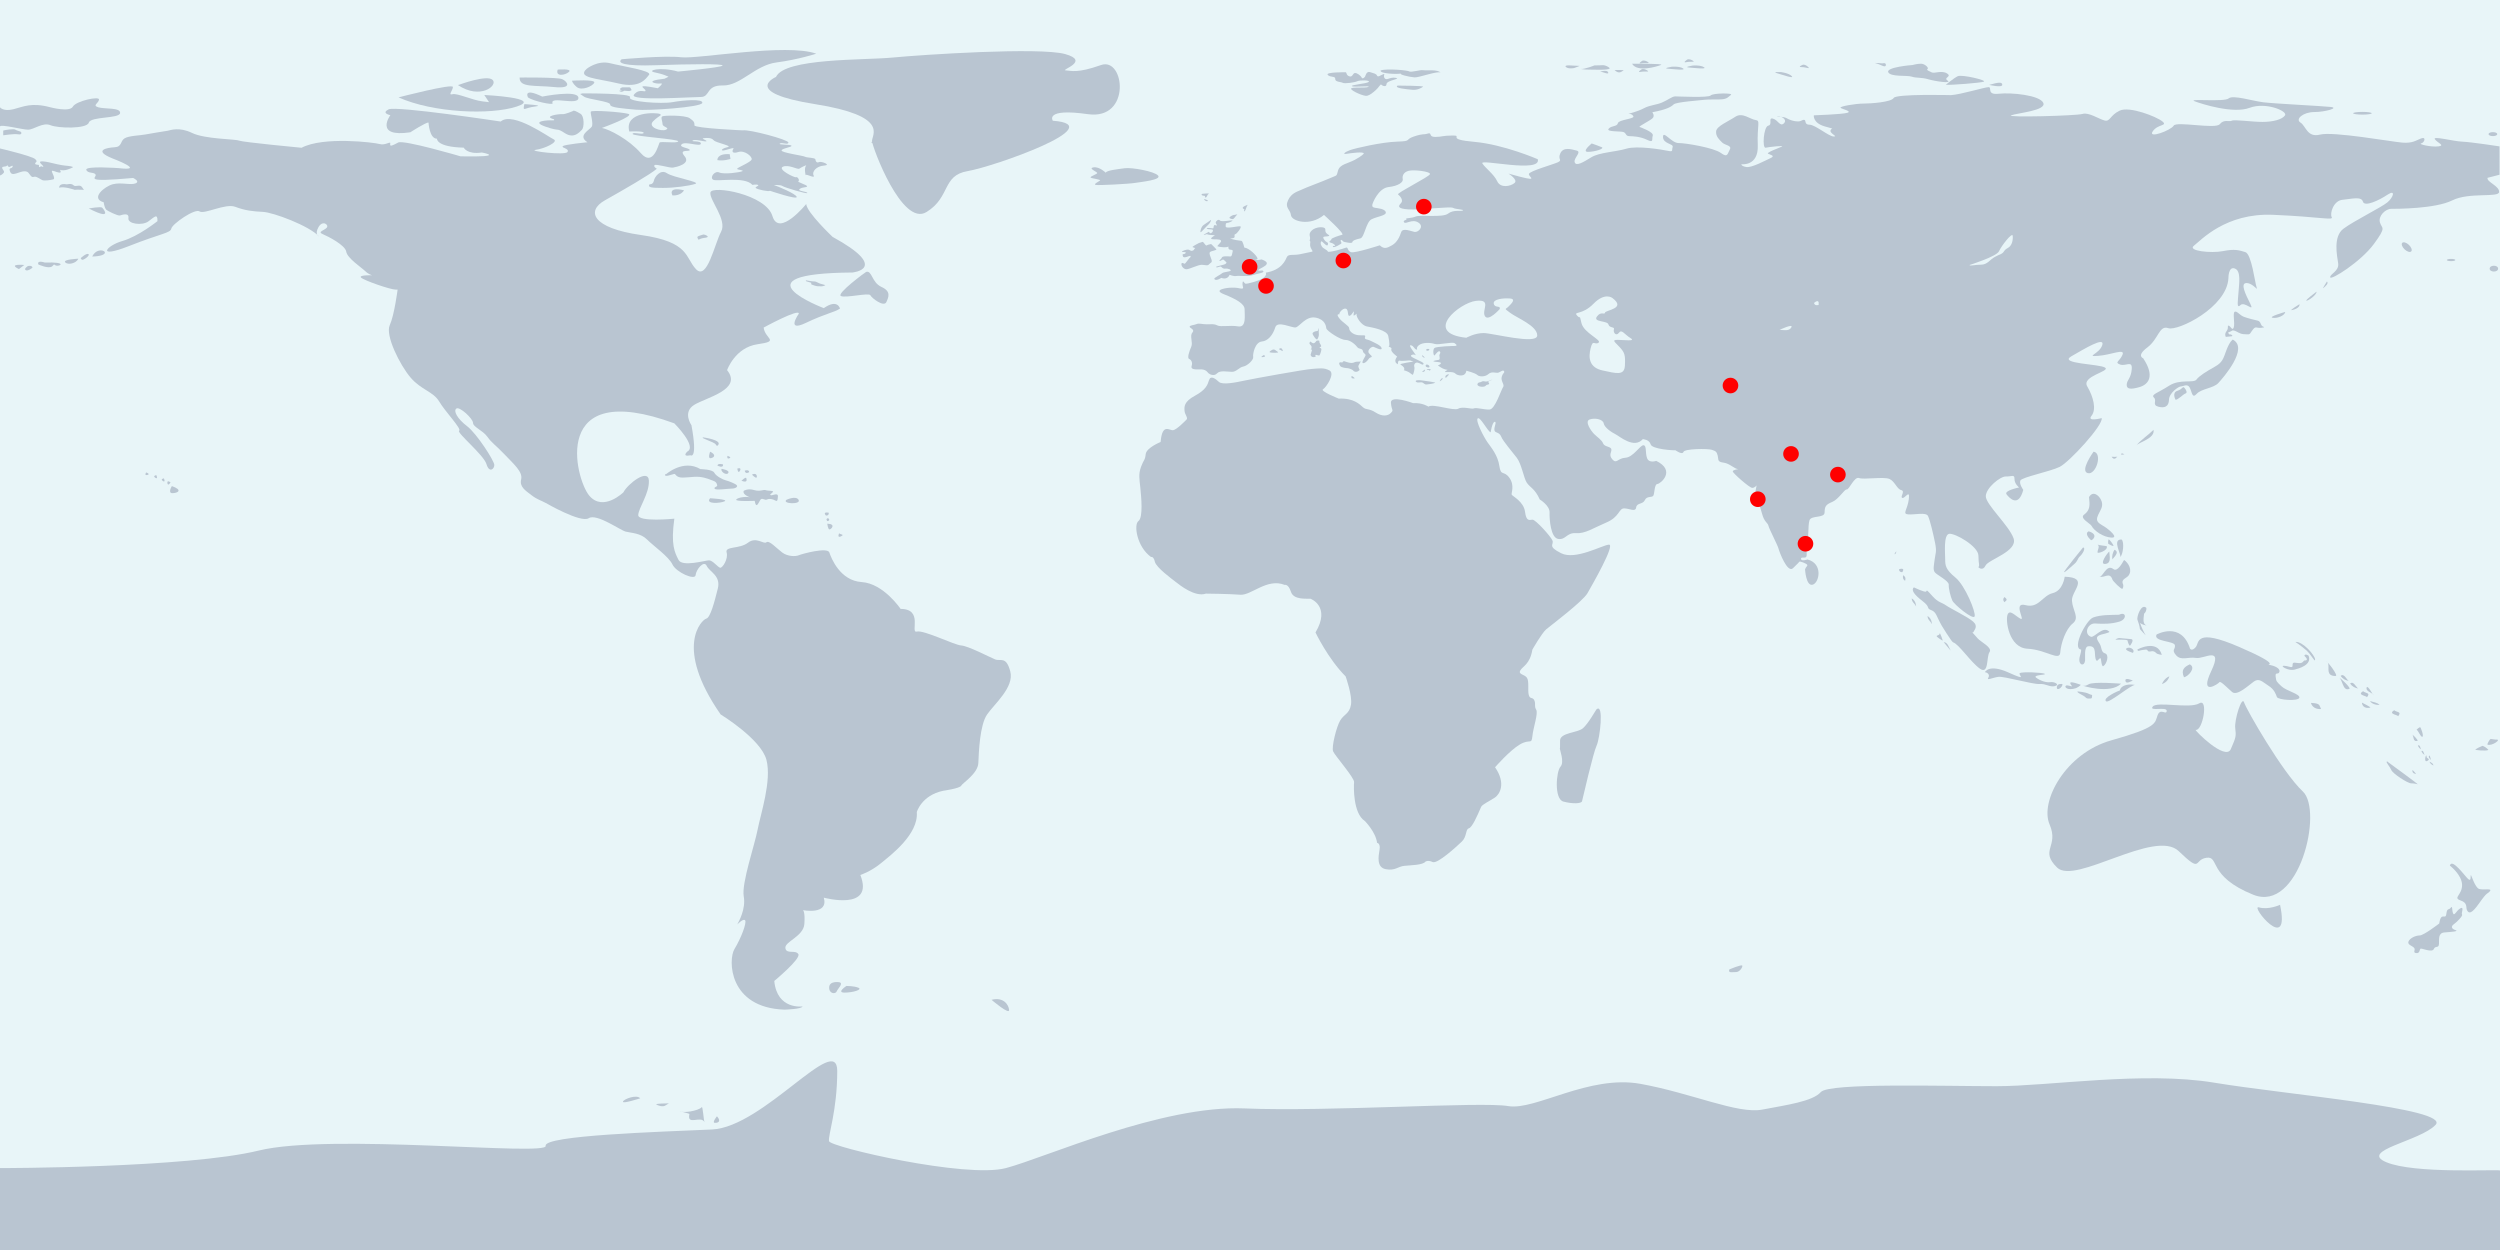 <?xml version="1.0" encoding="UTF-8"?>
<!DOCTYPE svg PUBLIC "-//W3C//DTD SVG 1.1 Tiny//EN" "http://www.w3.org/Graphics/SVG/1.1/DTD/svg11-tiny.dtd">
<svg baseProfile="tiny" height="320px" version="1.1" viewBox="0 0 640 320" width="640px" x="0px" xmlns="http://www.w3.org/2000/svg" xmlns:xlink="http://www.w3.org/1999/xlink" y="0px">
<defs id="symbolDefs">
<symbol id="pin" overflow="visible">
	<polygon points="0,0 0.947,-6.288 3.851,-11.624 0.583,-13.402 6.224,-17.481 7.354,-23.541 15.773,-18.959 11.299,-14.72 10.937,-7.769 7.669,-9.546 4.766,-4.209 "/>
</symbol>
</defs>

<g id="worldmap">
<rect fill="#E8F5F8" height="320" width="640"/>
<g>
<path d="M225.453,37.671c0.315,0,1.583-0.28,2.057-0.438c0.474-0.158,1.022-0.588,1.022-0.588   s-1.184-0.552-1.737-0.552c-0.552,0-2.368-0.868-2.605-0.475c-0.237,0.395-1.184,0.79-1.184,0.79s1.105,0.631,1.342,0.631   S225.453,37.671,225.453,37.671z" fill="#B9C5D1"/>
<path d="M485.456,141.13C485.456,141.99,484.461,142.28,485.456,141.13" fill="#B9C5D1"/>
<path d="M487.706,148.706c0.112-0.56,0.255-0.866-0.474-1.479C487.022,147.859,487.18,148.353,487.706,148.706" fill="#B9C5D1"/>
<path d="M487.054,146.339c0.732-1.096-0.944-0.704-0.918-0.525C486.264,146.672,487.264,146.511,487.054,146.339" fill="#B9C5D1"/>
<path d="M494.574,159.773c-0.021-0.042,0.021-1.404-1.125-2.07C493.473,158.692,494.125,158.889,494.574,159.773" fill="#B9C5D1"/>
<path d="M496.586,162.082c-0.097-0.337,0.998,2.11,0.651,1.895C494.404,162.206,496.593,163.1,496.586,162.082" fill="#B9C5D1"/>
<path d="M499.429,166.581c-0.237-0.19-1.825-2.19-1.835-2.19C498.662,164.391,498.974,165.985,499.429,166.581" fill="#B9C5D1"/>
<path d="M513.343,153.974c-0.178,0-0.118,0.474-0.415-0.118s0.237-1.007,0.237-1.007s0.533,0.415,0.533,0.651   C513.698,153.737,513.343,153.974,513.343,153.974z" fill="#B9C5D1"/>
<path d="M540.578,116.923c-0.02,0,1.351,0.112,1.48-0.06C541.547,117.544,541.056,117.676,540.578,116.923" fill="#B9C5D1"/>
<path d="M543.835,116.271c-0.217-0.079-0.434-0.157-0.651-0.236c-0.079,0.099-0.158,0.197-0.237,0.296   C543.249,116.427,543.545,116.407,543.835,116.271" fill="#B9C5D1"/>
<path d="M211.263,72.977c-0.148-0.06-1.006-0.267-1.362-0.385c-0.355-0.118-1.036-0.533-1.273-0.533   c-0.236,0-0.77-0.029-1.006-0.088c-0.237-0.06-1.273-0.207-1.273-0.207s-0.208,0.118,0.118,0.266s1.214,0.296,1.244,0.414   c0.029,0.119-0.267,0.297,0.177,0.444c0.444,0.148,0.977,0.355,1.362,0.385c0.385,0.029,0.622,0.029,1.007,0.029   c0.385,0,0.651-0.147,0.799-0.177C211.204,73.095,211.263,72.977,211.263,72.977z" fill="#B9C5D1"/>
<path d="M178.867,61.386c0.112-0.118,0.678-0.395,1.356-0.474c0.678-0.078,1.13-0.197,0.904-0.434   c-0.226-0.237-0.904-0.553-1.243-0.395c-0.339,0.157-1.355,0.315-1.355,0.631C178.528,61.031,178.867,61.386,178.867,61.386z" fill="#B9C5D1"/>
<path d="M161.706,23.072c-0.316,0.118-0.355,0.197-0.592,0.236c-0.237,0.04-1.421-0.158-1.421-0.039   c0,0.118-0.552,0.236-0.671,0.236c-0.118,0-0.631-0.236-0.474-0.276c0.158-0.039,0.829-0.117,0.671-0.117   c-0.158,0-0.513-0.158-0.513-0.316s0.552-0.435,0.552-0.435s1.026,0,1.263,0s0.75-0.079,0.868,0.119   C161.508,22.678,161.706,23.072,161.706,23.072z" fill="#B9C5D1"/>
<path d="M377.016,93.277c-0.072-0.043-0.296-0.346-0.356-0.357c0.002,0-0.563,0.766-0.098,0.699   C376.821,93.582,377.07,93.61,377.016,93.277" fill="#B9C5D1"/>
<path d="M375.625,93.011c0.274-0.09,0.169-0.474-0.034-0.521C375.208,92.399,375.181,93.037,375.625,93.011" fill="#B9C5D1"/>
<path d="M382.078,97.154c-0.323,0.217-0.753,0.303-1.047,0.507c-0.162,0.112,0.252,0.433,0.196,0.603   c-0.08,0.242-0.648,0.153-0.843,0.435c-0.269,0.388-1.096,0.347-1.505,0.249c-0.337-0.08-0.835-0.318-0.598-0.75   c0.232-0.425,0.698-0.235,1.042-0.499c0.307-0.236,0.744-0.027,1.091-0.018C380.897,97.695,381.583,97.279,382.078,97.154" fill="#B9C5D1"/>
<path d="M367.424,97.924c-0.381,0.381-1.738,0.393-2.26,0.508c-0.332,0.073-0.674-0.315-0.948-0.468   c-0.456-0.253-1.082,0.109-1.558-0.129c-0.352-0.176-0.329-0.417,0.089-0.474c0.717-0.098,1.144,0.044,1.833,0.106   C365.522,97.554,366.481,97.774,367.424,97.924" fill="#B9C5D1"/>
<path d="M370.947,95.793c-0.126,0.377-0.589,0.665-0.829,0.977C369.731,96.153,370.477,95.824,370.947,95.793" fill="#B9C5D1"/>
<path d="M365.915,89.578c-0.164,0.246-0.823,0.352-0.807-0.026C365.121,89.229,365.969,89.221,365.915,89.578" fill="#B9C5D1"/>
<path d="M366.24,94.491c-0.061,0.018-1.095-0.089-1.007,0.089c0.085,0.171,0.493,0.04,0.642,0.228   C366.045,95.022,366.246,94.659,366.24,94.491" fill="#B9C5D1"/>
<path d="M364.642,95.083c0.107-0.087,0.22-0.354,0.17-0.491c-0.011-0.031-0.687,0.494-0.763,0.55   C364.245,95.252,364.467,95.221,364.642,95.083" fill="#B9C5D1"/>
<path d="M368.608,97.48c0.171-0.173,0.337-0.772,0.72-0.641c0.164,0.057-0.482,0.755-0.75,0.758   C368.588,97.559,368.599,97.52,368.608,97.48" fill="#B9C5D1"/>
<path d="M364.76,91.502c-0.06-0.094-0.736-0.629-0.737-0.606C363.997,91.257,364.418,91.66,364.76,91.502" fill="#B9C5D1"/>
<path d="M0,27.472c0,0,0.818,1.145,3.435,0.49s4.579-1.799,9.485-0.49c0,0,4.906,1.309,5.724-0.164   c0.818-1.472,6.869-2.78,6.706-1.799s-1.799,1.472-0.164,1.963c1.635,0.49,5.724,0,5.56,1.472   c-0.163,1.473-7.522,0.818-8.013,2.453c-0.491,1.636-7.85,1.472-9.813,0.654c-1.962-0.818-4.252,1.145-5.724,1.145   c-1.472,0-7.032-1.472-7.196-0.817V27.472z" fill="#B9C5D1"/>
<path d="M0.823,33.425v1.21c0,0,2.813-0.425,3.696-0.262c0.883,0.164,1.047-0.163,0.916-0.49   s-1.145-0.393-1.505-0.688C3.571,32.901,1.15,33.294,0.823,33.425z" fill="#B9C5D1"/>
<path d="M0,38.004c0,0,8.145,1.93,8.995,2.715c0.851,0.785-0.065,0.785,0,1.177   c0.065,0.394,0.981,0.197,0.981,0.394s-0.098,0.72,0.327,0.393s0.458,0.131,0.752,0c0.294-0.132-1.21-1.079-0.719-1.309   c0.49-0.229,2.322,0.196,2.813,0.327c0.491,0.131,2.617,0.621,3.467,0.687c0.851,0.065,2.453,0.262,1.962,0.491   c-0.49,0.229-2.061,1.046-3.238,0.589c0,0,0.589,0.851-0.229,0.719c-0.818-0.131-1.799-0.72-1.832-0.359   c-0.033,0.359,1.014,1.93,0.36,2.093c-0.654,0.164-2.225,0.426-2.781,0.197c-0.556-0.229-1.374-0.916-1.962-0.884   c-0.589,0.033-0.588,0.458-1.603-0.981c0,0-0.458-0.752-2.093-0.196c-1.636,0.557-2.257,0.785-2.617-0.13   c-0.36-0.916,0.065-0.785,0.392-0.949c0.327-0.163,0.393-0.654,0.066-0.523s-0.72,0.426-0.851,0.262   c-0.131-0.164-0.196-0.556-0.458-0.262s-1.178,0.065-1.178,0.49c0,0.426,0.687,0.852,0.426,1.243   C0.72,44.578,0.196,44.905,0,44.905V38.004z" fill="#B9C5D1"/>
<path d="M15.15,48.046c0,0-0.164-1.243,1.995-0.851c0,0,1.145-0.327,1.668,0.229s1.635-0.359,2.191,0.491   s0.556,0.687,0.556,0.687s-2.028-0.098-2.42,0C19.141,48.602,16.491,47.653,15.15,48.046z" fill="#B9C5D1"/>
<path d="M22.738,53.377c0,0,3.042-0.589,3.435-0.196S28.888,56.517,22.738,53.377z" fill="#B9C5D1"/>
<path d="M6.221,67.833c0,0-4.351-0.393-1.374,1.047L6.221,67.833z" fill="#B9C5D1"/>
<path d="M7.169,68.095c0,0-1.112,0.653-0.622,1.046c0.491,0.394,1.832-0.556,1.766-0.687   C8.249,68.323,8.15,67.931,7.169,68.095z" fill="#B9C5D1"/>
<path d="M9.818,67.702c0,0,2.715,1.243,3.565,0.457c0.851-0.784,0.098-0.425,1.014-0.163   c0.916,0.262,3.009-0.981-2.943-0.785C11.454,67.211,9.394,66.492,9.818,67.702z" fill="#B9C5D1"/>
<path d="M20.056,66.23c0,0-4.023,0.163-3.369,0.916C17.341,67.898,19.5,67.473,20.056,66.23z" fill="#B9C5D1"/>
<path d="M20.678,66.066c0,0,1.439-1.341,1.963-1.014c0.523,0.327-1.341,1.668-1.668,1.439   C20.645,66.263,20.678,66.066,20.678,66.066z" fill="#B9C5D1"/>
<path d="M23.622,65.674c0,0,0.556-1.439,2.028-1.569C27.122,63.973,28.004,65.543,23.622,65.674z" fill="#B9C5D1"/>
<path d="M0,299.032c0,0,47.962,0,66.248-4.493c18.286-4.492,74.042,1.498,73.443-1.198   c-0.6-2.695,29.376-3.595,42.566-4.193c13.19-0.599,32.076-25.161,32.076-14.977s-2.398,16.475-2.098,17.973   c0.299,1.497,35.072,9.585,45.264,6.889c10.192-2.695,39.869-16.175,61.152-15.276c21.284,0.898,60.553-1.797,67.448-0.599   s20.684-8.088,33.874-5.691s24.88,7.788,31.175,6.59c6.295-1.198,12.891-2.097,14.989-4.493c2.098-2.396,31.475-1.498,44.964-1.498   s37.771-3.894,55.756-0.897c17.986,2.994,60.553,6.589,56.656,10.783c-3.896,4.193-19.785,6.589-12.59,9.585   c7.194,2.995,27.878,1.797,29.077,2.097V320H0V299.032z" fill="#B9C5D1"/>
<path d="M146.684,28.423c0,0-2.016,0.891-2.719,0.797s-5.157,0.516-2.156,1.313c0,0,0.328,0.375-0.516,0.281   c-0.844-0.094-5.673,0.188-1.688,1.594c3.985,1.406,2.625,0.142,5.017,1.688c2.392,1.547,3.798-0.375,4.36-0.891   s0.656-3.47-0.375-4.079C147.575,28.517,146.872,28.142,146.684,28.423z" fill="#B9C5D1"/>
<path d="M142.783,17.813c0,0,3.863-0.306,2.847,0.61C144.613,19.338,142.072,19.644,142.783,17.813z" fill="#B9C5D1"/>
<path d="M166.266,47.191c0,0,0.915,0.102,1.118-0.915s1.728-3.05,3.354-1.932c1.626,1.119,8.843,2.237,7.217,2.745   c-1.626,0.508-5.286,1.017-8.234,1.017S165.757,48.005,166.266,47.191z" fill="#B9C5D1"/>
<path d="M172.161,50.038c0,0-1.423-2.339,2.948-1.322C175.109,48.716,174.397,50.139,172.161,50.038z" fill="#B9C5D1"/>
<path d="M183.648,40.991c0,0-0.204-1.729,3.151-1.525l0.204,1.22C187.003,40.686,185.173,41.295,183.648,40.991z" fill="#B9C5D1"/>
<path d="M135.16,24.93c0,0-1.423-2.644,3.66-0.204c0,0,9.148-1.829,9.25,0.306s-7.404-0.568-6.607,1.423   C141.665,26.963,136.583,25.946,135.16,24.93z" fill="#B9C5D1"/>
<path d="M117.574,21.677c0,0,7.116-2.644,8.539-1.22c1.423,1.423-3.146,5.168-8.892,1.313" fill="#B9C5D1"/>
<path d="M134.245,26.657c0,0,5.489,0.306,2.745,0.61S133.737,28.792,134.245,26.657z" fill="#B9C5D1"/>
<path d="M149.086,23.913c0,0,12.91-0.102,12.199,1.017c-0.712,1.118,8.132,1.728,10.877,1.22   c2.744-0.508,7.929-0.915,7.624,0.203c-0.305,1.118-13.825,2.033-16.976,1.729c-3.151-0.306-6.709-0.509-6.607-1.322   s-5.794-1.321-6.709-2.033C148.578,24.015,148.171,24.116,149.086,23.913z" fill="#B9C5D1"/>
<path d="M170.484,121.421c0,0,4.432-3.952,8.827-1.33c0,0,3.103,0.037,3.546,0.924   c0.443,0.887,2.29,1.81,2.955,1.957c0.665,0.148,2.474,0.85,2.807,1.256s-0.369,0.85-1.292,0.85s-4.247,0.517-4.395,0   c-0.148-0.518,0.775-0.369,0.665-0.887c-0.11-0.517-0.332-0.887-0.997-1.107c-0.665-0.222-1.81-0.813-3.509-0.998   c-1.699-0.184-4.284,0.443-5.318,0.037s-0.739-0.887-1.256-0.775c-0.517,0.111-2.104,0.738-2.253,0.332   C170.115,121.272,170.484,121.421,170.484,121.421z" fill="#B9C5D1"/>
<path d="M190.392,125.653c0,0,1.034-0.688,2.622-0.207c1.588,0.48,2.433-0.191,3.029,0.037s2.283,0.051,1.78,0.524   c-0.503,0.474-0.856,0.621-0.487,0.769c0.37,0.147,1.884-0.775,1.81,0.332c-0.073,1.108-0.184,1.319-0.738,0.997   s-1.446-0.541-2.034-0.233s-1.253-0.542-1.696,0.049s-1.071,2.622-1.478,0.296c0,0-5.096,0.221-4.727-0.332   c0.369-0.555,2.917-0.961,3.989-0.407C192.46,127.478,189.949,126.782,190.392,125.653z" fill="#B9C5D1"/>
<path d="M181.786,127.552c0,0,4.765,0.259,3.73,0.775C184.482,128.845,180.42,129.14,181.786,127.552z" fill="#B9C5D1"/>
<path d="M201.316,127.961c0,0,2.501-1.193,3.138,0.029C205.091,129.214,200.126,128.998,201.316,127.961z" fill="#B9C5D1"/>
<path d="M180.014,111.966c0,0,5.008,0.671,3.796,1.998c0,0-0.251,0.439-0.583-0.188S179.09,112.113,180.014,111.966   z" fill="#B9C5D1"/>
<path d="M181.797,115.641c0,0-0.769,1.89,0.257,1.637C183.079,117.025,183.174,116.286,181.797,115.641z" fill="#B9C5D1"/>
<path d="M186.218,116.693c0,0,1.145,0.369,0.591,0.591C186.255,117.506,186.145,117.358,186.218,116.693z" fill="#B9C5D1"/>
<path d="M184.741,120.017c0,0,2.186,0.348,1.684,1.078C185.923,121.827,184.334,120.645,184.741,120.017z" fill="#B9C5D1"/>
<path d="M190.65,120.497c0,0,1.107-0.406,1.145,0.369C191.795,120.866,190.835,121.532,190.65,120.497z" fill="#B9C5D1"/>
<path d="M189.8,123.078c0,0,1.146-1.103,1.257-0.66C191.167,122.861,191.387,123.664,189.8,123.078z" fill="#B9C5D1"/>
<path d="M183.67,119.205c0,0,1.553,0.784,1.423-0.31C185.093,118.896,183.744,118.467,183.67,119.205z" fill="#B9C5D1"/>
<path d="M188.767,119.943c0,0,0.032,0.678,0.293,0.856C189.32,120.978,190.17,119.5,188.767,119.943z" fill="#B9C5D1"/>
<path d="M192.494,121.51c0,0,0.962,0.978,1.184,0.739C193.9,122.012,193.709,120.859,192.494,121.51z" fill="#B9C5D1"/>
<path d="M214.815,136.514c0,0-0.602,1.307,0.47,0.789C216.356,136.785,215.084,136.869,214.815,136.514z" fill="#B9C5D1"/>
<path d="M211.444,131.984c0,0-0.997-1.034,0.702-0.739C212.146,131.245,212.33,132.021,211.444,131.984z" fill="#B9C5D1"/>
<path d="M211.796,133.406c0,0-0.573-0.609,0.202-0.757C211.998,132.649,212.775,133.24,211.796,133.406z" fill="#B9C5D1"/>
<path d="M211.791,134.057c0,0,0.142,1.485,0.571,1.474S214.098,134.14,211.791,134.057z" fill="#B9C5D1"/>
<g>
<path d="M40.308,56.611c0,0-4.857,3.909-9.003,5.094s-6.752,4.62,1.659,1.304    c8.41-3.317,10.661-3.317,10.898-4.502s6.042-5.212,7.226-4.383s6.634-2.132,9.121-1.185c2.488,0.947,4.502,1.185,7.108,1.303    c2.606,0.119,11.846,3.554,14.333,6.278c0,0-1.185-0.474-0.119-2.369c1.066-1.895,2.725-0.592,2.132,0.119    c-0.592,0.71-2.487,1.065-1.066,1.658c1.421,0.592,5.804,2.843,6.042,4.501c0.237,1.659,4.027,4.146,4.856,4.976    s1.777,1.066,1.777,1.066s-3.554-0.119-2.843,0.592c0.71,0.711,7.463,3.08,8.884,3.08s0.474,0,0.474,0s-0.829,6.516-2.014,9.121    c-1.185,2.606,2.606,10.188,5.331,13.387c2.724,3.198,5.804,3.554,7.344,6.159c1.54,2.606,5.804,6.989,5.094,7.463    c-0.711,0.474,6.278,6.16,6.989,8.529c0.711,2.369,2.014,1.303,2.014,0.237c0-1.066-4.501-8.056-6.989-9.951    s-3.554-3.909-2.725-4.501c0.83-0.593,4.265,2.605,4.265,3.672s2.488,1.896,3.672,3.554s2.014,2.014,4.383,4.502    c2.369,2.487,4.738,4.501,4.265,6.396s1.066,2.843,2.606,4.027s2.369,1.304,3.672,2.014c0,0,9.003,5.213,11.017,3.909    c2.014-1.303,8.055,3.08,9.477,3.436c1.422,0.355,3.791,0.355,5.449,2.014s5.567,4.383,6.516,6.397    c0.947,2.014,5.804,4.146,5.923,2.724c0.118-1.421,2.132-3.908,2.843-2.369c0.711,1.54,3.672,2.488,2.843,5.805    c-0.829,3.317-1.895,7.463-2.961,7.7c-1.066,0.236-8.411,7.107,3.672,24.521c0,0,10.306,6.278,11.728,11.609    s-1.54,14.097-2.251,17.888c-0.71,3.79-4.146,13.741-3.554,17.058c0.593,3.317-1.303,6.516-1.658,7.227    c0,0,1.54-1.659,2.014-1.066c0.474,0.592-1.066,4.62-2.725,7.345c-1.658,2.724-1.54,15.044,12.794,15.518    c0,0,4.501-0.118,4.62-0.829c0,0-6.515,0.947-7.226-6.516c0,0,6.871-5.686,6.16-6.87c-0.711-1.185-3.08,0.118-3.317-1.54    s4.62-2.962,4.857-6.16c0.237-3.198-0.355-3.554-0.355-3.554s6.634,1.304,5.331-3.198c0,0,13.031,3.554,9.358-5.805    c0,0,2.606-0.829,5.212-2.961c2.606-2.133,9.714-7.463,9.24-13.149c0,0,1.185-4.265,6.752-5.449c0,0,4.264-0.592,4.62-1.303    s4.265-3.08,4.383-5.805c0.118-2.725,0.355-9.714,2.25-12.438s6.989-6.988,5.923-11.017c-1.066-4.027-2.487-2.487-3.909-3.08    c-1.421-0.592-6.87-3.435-8.647-3.554c-1.777-0.118-9.595-4.027-11.372-3.554c-1.777,0.475,1.777-5.804-4.146-5.804    c0,0-4.383-6.516-9.951-6.871c-5.567-0.355-7.818-6.16-8.292-7.581c-0.474-1.422-6.989,0.355-7.818,0.71    c-0.829,0.355-2.843,0.355-4.265-0.71c-1.421-1.066-3.316-3.198-4.027-2.606c-0.711,0.593-2.606-1.54-4.738,0.118    c-2.132,1.659-5.923,0.829-5.449,2.488c0.474,1.658-1.066,4.027-1.658,3.909c-0.593-0.119-1.896-1.896-2.843-1.896    s-6.871,1.776-7.818-0.118c-0.948-1.896-2.014-3.791-1.066-10.543c0,0-9.358,0.947-9.24-0.948    c0.118-1.896,2.843-5.449,2.724-8.766c-0.118-3.317-5.449,0.829-6.515,2.961c0,0-5.212,5.094-8.766,0.83    c-3.554-4.265-10.188-30.207,21.796-18.48c0,0,5.923,5.924,3.317,7.227c0,0-1.54,1.421,0.829,0.947c0,0,1.895,1.304,0.237-7.699    c0,0-2.369-3.317,0.711-5.213s12.438-3.909,8.411-8.884c0,0,2.014-5.805,7.818-6.634c5.805-0.829,1.896-1.304,1.54-4.265    c0,0,9.122-4.976,9.003-3.554c0,0-3.435,4.856,1.777,2.369c5.212-2.487,7.107-2.606,8.766-3.673c0,0-0.592-2.605-4.146-0.118    c0,0-23.455-8.884,7.344-9.121c0,0,9.832-0.947-5.094-9.121c0,0-6.634-6.278-6.752-8.411c0,0-6.989,8.647-8.647,3.08    s-15.518-7.937-15.874-6.041s4.383,6.989,2.725,10.068c-1.659,3.08-3.554,12.557-6.397,9.596    c-2.843-2.962-1.54-6.989-14.097-8.767c-12.557-1.776-14.097-6.159-9.24-8.884s11.553-6.588,13.29-8.077    c0,0-0.95-0.524-0.59-0.918c0.36-0.393,3.899,0.754,4.718,0.622c0.819-0.13,4.652-0.948,2.981-2.914s1.409-1.048,1.311-1.604    c-0.099-0.558-2.981-0.655-2.031-1.475s4.783,0.754,4.881-0.131s-2.719-0.394-2.064-0.819s3.21,0.426,3.473,0.196    c0.262-0.229-1.54-0.688-0.688-0.786c0.852-0.098,1.965-0.164,2.555,0.524s5.013,1.441,3.571,1.77    c-1.441,0.327-1.867,0.917-1.081,0.851c0.787-0.064,2.981-0.982,2.556-0.393s-0.328,1.311,1.278,0.786    c1.605-0.523,3.604,1.18,3.407,1.9c-0.196,0.721-3.702,2.097-3.734,2.392c-0.033,0.295,1.9,0.327,1.343,0.622    c-0.557,0.295-4.718,0.885-5.897,0.328c-1.179-0.558-2.555,1.343-1.54,1.867s8.027-0.95,10.025,1.311c0,0,1.048-0.229,1.441,0.032    c0.393,0.263-0.95,0.426-0.557,0.787c0.393,0.359,3.276,0.982,3.604,0.688c0,0,7.043,2.392,6.847,1.572    c-0.196-0.818-4.882-2.719-5.832-3.047c0,0,1.704-0.098,2.195,0.263c0.491,0.36,6.454,2.162,6.355,1.769    c-0.098-0.393-2.654-0.459-1.966-1.016s1.868-0.327,1.9-0.688s-2.654-1.081-2.228-1.311c0.426-0.229-0.229-1.213-0.59-1.016    c-0.36,0.196-4.849-2.031-3.374-2.687c1.474-0.655,3.768,0.819,4.226,0.491c0.458-0.327,2.162-1.18,1.671-0.688    c-0.492,0.491-0.099,2.687,0,2.326c0.098-0.36,2.457,1.048,1.965,0.098c-0.491-0.95,0.721-2.391,2.687-2.521    s-0.721-1.18-1.311-0.885c-0.589,0.295-0.852-0.196-0.917-0.688c-0.065-0.492-2.162-0.394-2.654-0.688    c-0.491-0.295-6.257-1.049-5.995-1.638c0.262-0.59,2.654-0.786,2.522-1.18c-0.131-0.393-3.538-0.164-2.981-0.557    c0.557-0.393,2.162,0.458,2.195-0.263s-10.124-3.439-11.696-3.112c0,0-12.351-0.556-12.351-1.277c0-0.721-0.033-1.016-1.212-1.835    c-1.18-0.819-6.618-0.753-7.044-0.458c-0.426,0.294,0.066,1.245,0.098,1.998c0.033,0.753,1.999,0.885,0.852,1.408    c-1.147,0.525-4.849-0.621-3.244-2.194c1.605-1.573,2.359-1.441,1.704-1.835c-0.655-0.394-9.239-0.786-7.831,4.488    c0,0,3.866-0.196,3.669,0.36c-0.196,0.558-2.883-0.36-2.817,0.263c0.065,0.622,11.925,1.311,11.663,1.9    c-0.262,0.589-4.521-0.099-4.783,0.327s-1.605,6.323-4.75,2.72c-3.145-3.604-8.125-6.127-9.992-6.487c0,0,8.583-3.112,6.749-3.604    c-1.834-0.491-9.435-1.016-9.599-0.557c-0.164,0.458,0.753,3.078,0.229,3.865c-0.524,0.787-3.735,2.293-1.082,3.964    c0,0-5.929,0.557-6.323,1.016c-0.393,0.459,1.769,0.557,1.212,1.475c-0.557,0.917-10.418-0.263-8.125-0.557    c2.293-0.295,5.962-2.064,4.586-2.688c-1.361-0.615-10.293-7.102-13.464-4.634c-0.034,0.025-0.066,0.053-0.099,0.081    c0,0-26.799-4.063-28.699-3.112c-1.9,0.949,0.229,1.441,0.459,1.475c0,0-4.292,5.798,5.11,4.389c0,0,3.997-2.588,4.652-2.489    c0,0,0.229,4.161,2.162,4.128c0,0-0.229,2.129,6.847,2.293c0,0,0.852,1.803,4.652,1.245c0,0,6.684,1.213-5.438,0.983    c0,0-14.579-4.292-15.988-3.539c-1.409,0.754-2.228,1.18-2.031,0.328c0.196-0.852-1.212,0.491-2.687,0.065    c-1.475-0.426-14.48-1.999-20.017,0.95c0,0-14.939-1.409-16.02-1.835c-1.082-0.426-8.715-0.36-12.023-1.966    c-3.309-1.604-5.537-0.688-6.225-0.557c-0.688,0.131-4.456,0.688-5.701,0.95c-1.245,0.262-4.259,0.295-5.373,1.016    c-1.114,0.721-0.59,2.162-2.522,2.261c-1.934,0.098-5.635,0.786-0.558,2.85c0,0,8.944,3.375,1.573,2.49    c0,0-8.583-0.622-8.256,0.426s2.097,0.491,2.392,1.277c0.295,0.786-3.473,1.999,9.599,0.819c0,0,1.867,0.852,0.623,1.376    c-1.245,0.524-3.702-0.328-5.832,0.229c-2.129,0.557-5.832,3.637-2.326,4.619c0,0,0.125,1.294,0.655,1.9    c0.229,0.262,2.949,1.638,3.506,1.474c0.557-0.163,2.391-0.818,2.162,0.688c-0.229,1.507,3.538,1.966,5.078,0.852    C39.494,55.59,40.368,54.489,40.308,56.611z" fill="#B9C5D1"/>
<path d="M159.149,15.171c0,0,11.081-1.017,15.248-0.509c4.168,0.509,27.04-3.66,34.563-0.915    c0,0-4.676,1.524-10.166,2.236c-5.489,0.712-9.25,5.998-13.723,5.896c-4.473-0.102-3.151,2.949-5.693,2.949    c-2.541,0-18.5,1.117-17.078-0.61c1.423-1.729,2.948-0.407,2.948-1.017c0-0.61-3.151-1.83,3.151-0.61c0,0,1.729-1.423,0.712-1.22    s-4.676-0.61,1.017-1.22l1.016-0.508c0,0-1.423-0.712-3.558-1.119c-2.135-0.406,1.22-1.524,5.998-0.203    c0,0,10.978-1.017,11.385-1.524c0.406-0.509-8.539-0.406-16.976-0.102S157.93,16.085,159.149,15.171z" fill="#B9C5D1"/>
<path d="M150.204,17.61c0,0,2.745-2.236,5.998-1.424c3.253,0.813,10.775,1.932,9.962,2.948    c-0.813,1.017-2.338,3.558-7.827,2.236C152.847,20.05,147.561,19.947,150.204,17.61z" fill="#B9C5D1"/>
<path d="M133.025,19.847c0,0,9.657-0.102,10.877,0.406c1.22,0.509,2.948,2.542-2.033,2.033    C136.888,21.778,132.923,22.49,133.025,19.847z" fill="#B9C5D1"/>
<path d="M102.021,24.93c0,0,14.028-3.66,13.926-2.644s-1.321,2.136-0.102,1.83c1.22-0.305,5.083,1.525,7.624,1.829    c2.542,0.306,1.728,0.204,1.728,0.204l-1.22-1.83c0,0,15.147,0.712,8.335,2.948C125.503,29.504,110.865,28.895,102.021,24.93z" fill="#B9C5D1"/>
<path d="M146.443,20.66c0,0,6.099-0.407,5.692,0.508c-0.406,0.915-3.253,2.135-4.473,1.118    C146.443,21.271,146.443,20.66,146.443,20.66z" fill="#B9C5D1"/>
<path d="M198.656,19.697c0,0-9.128,3.923,10.009,6.966c19.137,3.043,14.493,7.848,14.573,9.449    c0.08,1.601,7.687,22.019,13.933,18.176c6.246-3.844,3.924-9.368,10.57-10.489c6.646-1.121,36.913-11.771,21.779-12.892    c0,0-2.242-3.284,8.968-1.682c11.21,1.601,9.449-14.733,3.363-12.571c-6.085,2.161-7.607,1.44-9.048,1.361    c-1.441-0.081,6.406-2.322-0.08-4.164s-36.753,0.16-44.2,0.881C221.076,15.453,200.898,14.813,198.656,19.697z" fill="#B9C5D1"/>
</g>
<path d="M283.082,44.222c0,0-1.632-1.605-3.125-1.38c-1.492,0.225,0.777,1.083,0.92,1.41   c0.144,0.327-2.003,0.92-1.656,1.206c0.348,0.286,2.78,0.47,2.351,0.776s-1.717,0.94-1.083,1.104   c0.634,0.163,8.473-0.249,10.093-0.513c1.62-0.265,6.853-0.775,5.892-1.88c-0.96-1.104-6.807-2.125-8.524-1.88   S283.222,43.599,283.082,44.222z" fill="#B9C5D1"/>
<path d="M562.112,186.847c-0.557-0.102,7.599,8.084,8.974,4.932c1.375-3.153,1.375-3.315,1.132-5.417   c-0.242-2.102,1.698-8.327,2.264-6.549c0.566,1.779,9.782,17.867,15.038,22.799s-0.937,31.177-12.693,26.437   s-8.57-9.943-11.965-9.459c-3.396,0.485-1.05,4.123-7.114-1.698c-6.063-5.82-26.518,8.732-31.126,4.205   c-4.608-4.527,0.565-5.256-1.94-11.076c-2.506-5.821,4.042-18.191,15.846-21.505c11.804-3.315,11.076-4.365,11.804-6.387   s2.263,0.08,2.344-1.132c0.081-1.213-4.689,0.242-3.557-1.132c1.132-1.375,9.459,0.646,11.885-0.809   C565.427,178.601,563.891,187.17,562.112,186.847z" fill="#B9C5D1"/>
<path d="M583.698,231.635c0,0-2.991,1.375-5.417,0.647C575.856,231.554,586.447,244.732,583.698,231.635z" fill="#B9C5D1"/>
<path d="M535.96,115.62c0,0-3.599,4.934-1.497,5.499C536.565,121.686,538.347,116.023,535.96,115.62z" fill="#B9C5D1"/>
<path d="M534.787,127.264c0.221,1.992,0.342,3.314-1.27,4.493c-1.222,0.894,1.599,2.272,1.891,2.827   c0.734,1.396,3.084,2.912,5.07,3.038c2.175,0.138-0.885-2.224-1.333-2.537c-1.58-1.107-2.955-1.292-1.991-3.327   c0.563-1.188,1.33-2.084,0.847-3.46C537.514,126.917,535.828,125.442,534.787,127.264" fill="#B9C5D1"/>
<path d="M528.562,147.637c0,0-0.404,3.558-3.072,4.204c-2.668,0.646-3.557,3.962-6.953,3.072   c-3.396-0.889,0.081,4.204-1.293,3.477c-1.374-0.728-2.736-2.489-3.309-1.042c-0.572,1.446,0.316,8.479,5.087,8.722   c4.771,0.243,8.247,3.315,8.408,0.971c0.162-2.345,1.391-5.994,3.202-7.444c1.811-1.449-0.049-3.308-0.21-5.814   C530.259,151.274,535.029,147.879,528.562,147.637z" fill="#B9C5D1"/>
<path d="M552.088,162.431c0,0,6.306-3.477,8.569,3.638c0,0,0.485,0.728,1.455-0.404s-0.323-5.013,11.237,0   c11.561,5.013,6.306,4.285,7.6,4.527c1.294,0.243,2.83,0.89,2.587,1.778c-0.242,0.89-1.131-0.081-0.97,1.213   s0.154,1.227,1.451,2.473s4.866,2.005,4.618,2.96c-0.249,0.954-5.453,0.593-5.746-0.178c-0.293-0.77-0.647-1.94-2.183-2.91   c-1.536-0.97-2.344-2.021-3.719-1.051c-1.375,0.97-4.285,3.8-5.578,2.668s-2.991-2.91-3.234-2.507   c-0.242,0.404-5.255,3.801-2.102-2.829s-1.867-3.028-3.884-3.374c-2.018-0.345-3.796,0.787-5.089-0.669   c-1.294-1.455-0.162-1.455-0.324-2.587C556.615,164.047,551.118,164.29,552.088,162.431z" fill="#B9C5D1"/>
<path d="M214.875,251.454c0,0-2.512-0.439-2.605,1.263s1.612,1.856,1.923,1.082   C214.502,253.023,216.022,251.746,214.875,251.454z" fill="#B9C5D1"/>
<path d="M216.69,252.401c0,0-2.653,1.707-0.482,1.707s4.651-0.775,3.566-1.24S216.69,252.401,216.69,252.401z" fill="#B9C5D1"/>
<path d="M253.833,255.952c0,0,4.605,3.951,4.5,2.604C258.228,257.21,256.881,255.16,253.833,255.952z" fill="#B9C5D1"/>
<path d="M306.912,62.212c0,0-1.774,0.913-1.623,1.039c0.152,0.127,0.913,0.229,0.608,0.355   c-0.304,0.127-0.051,0.405-0.634,0.583s-0.608-0.381-1.395-0.278c-0.786,0.101-1.651,0.575-1.13,0.592   c0.521,0.016,1.054,0.017,0.725,0.346c-0.33,0.33-0.735,0.076-0.71,0.38c0.025,0.305,0.05,0.711,0.634,0.634   c0.583-0.075,1.414-0.561,1.404-0.255s-0.035,0.18-0.314,0.483c-0.278,0.305-0.974,1.3-1.146,1.411   c-0.172,0.11-0.78-0.498-0.882,0.034s0.558,1.42,1.318,1.395c0.76-0.025,2.966-1.166,3.879-1.142   c0.913,0.025,1.521,0.33,1.876-0.126c0.355-0.457,0.913-0.38,0.608-1.242s-0.659-1.547-0.38-1.876   c0.279-0.33,1.825-0.457,1.623-0.736c-0.203-0.278-0.836-0.837-1.293-1.318c0,0-0.203-0.025-0.761,0.152s-0.406,0.405-0.812-0.051   c-0.405-0.456-0.496-0.75-0.717-0.654C307.571,62.034,306.912,62.212,306.912,62.212z" fill="#B9C5D1"/>
<path d="M309.844,56.414c0,0-1.056,0.753-1.715,1.184s-0.959,1.833-0.771,1.854c0.188,0.022,1.43-1.474,1.988-1.956   C309.903,57.015,310.267,55.991,309.844,56.414z" fill="#B9C5D1"/>
<path d="M308.463,50.455c0,0,0.184-0.372-0.316-0.354c-0.5,0.019-0.753-0.413-0.323-0.489   c0.431-0.075,1.953-0.152,1.623,0c-0.33,0.152-0.418,0.621-0.59,0.806C308.687,50.601,308.746,50.666,308.463,50.455z" fill="#B9C5D1"/>
<path d="M308.305,50.93c0,0,1.301,0.419,0.829,0.552S308.152,51.132,308.305,50.93z" fill="#B9C5D1"/>
<path d="M309.489,59.334c0,0-1.69,0.85-1.259,0.824s0.507-0.354,1.014-0.126c0.507,0.228,2.039,0.069,1.666,0.288   c-0.373,0.218-1.26,0.776-0.652,0.903c0.608,0.126,2.028-0.102,2.307,0.354s-1.191,1.344-0.837,1.496   c0.355,0.151,2.282,0.431,2.814,0c0,0-0.158-0.073-0.041,0.521c0.117,0.594,1.229,0.094,1.066,0.749   c-0.163,0.656-0.163,1.366-0.67,1.315c-0.507-0.051-1.978-0.152-2.104,0.279c-0.126,0.431-0.938,0.836-0.532,0.861   s0.735-0.634,1.141-0.178c0.406,0.457,0.837,0.532,0.355,0.913c-0.481,0.38-2.738,0.608-2.408,0.862   c0.33,0.254,1.014-0.406,1.318-0.051c0.304,0.354,0.649,0.504,1.085,0.416c0.436-0.087,1.577,0.269,1.272,0.547   c-0.304,0.279-1.8,0.305-2.155,0.635c-0.355,0.329-2.003,1.141-2.003,1.394c0,0.254,0.482,0.634,1.8-0.203   c0,0,1.521,0.685,2.104-0.785c0,0,1.054,0.438,1.744,0.308s2.788,0.215,4.224-0.236c1.436-0.452,2.931-0.554,2.678-1.01   s-1.474,0.2-1.257-0.293s4.147-1.532,0.826-2.698c0,0-1.352,0.266-1.576,0.094c-0.224-0.17,0.69,0.162,0.474-0.473   c-0.216-0.636-2.042-2.512-3.334-2.664c0,0-0.397-1.684-0.731-1.716c-0.333-0.033-2.134-0.261-2.919-0.616   c0,0,1.044,0.022,1.144-0.331c0.099-0.354-0.18-0.683,0.2-0.76c0.38-0.075,1.737-1.824,1.3-2.002   c-0.438-0.178-3.708,0.734-3.759,0.051c-0.051-0.686,0.025-0.938,0.406-0.938s1.623-0.558,1.268-0.634s-2.814,0.456-3.169,0   c-0.355-0.457-1.09,0.229-1.065,0.558s0.507,0.735,0.203,0.735c-0.305,0-0.355-0.253-0.583-0.051   c-0.229,0.203-0.102,0.761-0.305,0.786c-0.203,0.024-1.851-0.278-1.572,0.051s1.503,0.046,1.55,0.429   c0.047,0.382-0.333,0.696-0.562,0.763C309.726,59.768,309.607,59.548,309.489,59.334z" fill="#B9C5D1"/>
<path d="M315.528,56.098c-0.103-0.005-1.166-0.173-0.632-0.591c0.534-0.419,0.939-0.495,1.167-0.495   s0.938-0.304,0.583,0C316.292,55.316,315.905,56.12,315.528,56.098z" fill="#B9C5D1"/>
<path d="M318.447,53.998c0,0,0.253-0.38,0-0.482c-0.253-0.102-0.634-0.38,0.229-0.785   c0.861-0.406,0.811-0.33,0.633-0.152C319.132,52.755,318.701,54.581,318.447,53.998z" fill="#B9C5D1"/>
<path d="M344.56,18.501c0,0-5.292-0.083-4.673,0.653c0.619,0.737,2.009,0.234,1.932,1.046   c-0.077,0.811,1.468,0.733,1.931,1.004c0.464,0.271,3.083-0.082,3.705-0.408c0.621-0.325,3.468-0.287,2.933,0.177   c-0.536,0.463-4.667,0.733-4.281,1.081s4.942-0.193,4.209,0.192c-0.734,0.387-4.595-0.076-4.441,0.503   c0.154,0.578,3.321,1.969,4.093,1.776c0.772-0.193,1.39-0.734,2.201-1.43c0.811-0.694,1.236-1.66,1.429-1.429   c0.193,0.232,1.313,0.811,1.352-0.154s3.9-1.313,2.355-1.583s-2.279,0.772-2.819,0.116c-0.541-0.656,0.309-1.313-0.386-1.043   c-0.695,0.271-1.352,0.85-1.583,0.348s-0.811-0.579-1.776-0.889c-0.966-0.309-1.192,1.01-1.291,1.162   c-0.099,0.151-0.64,0.729-0.872,0.229c-0.231-0.502-1.197-1.235-1.738-1.159c-0.541,0.078-0.579,1.12-1.39,0.85   C344.638,19.273,344.792,18.732,344.56,18.501z" fill="#B9C5D1"/>
<path d="M353.441,18.037c1.494-0.548,7.125-0.038,7.269,0.238c0.704,0.309,2.674-0.432,3.621-0.306   c1.157,0.153,3.625-0.269,4.494,0.647c-0.566-0.597-5.609,1.28-6.695,1.196c-1.497-0.113-4.083-0.776-3.496-1.004   C357.99,19.059,353.1,18.893,353.441,18.037" fill="#B9C5D1"/>
<path d="M357.777,21.91c0,0,6.902,0.027,6.516,0.298s-1.39,0.927-2.819,0.772S356.783,22.578,357.777,21.91z" fill="#B9C5D1"/>
<path d="M337.475,84.103c-0.037,0.054,0.058,0.652-0.333,0.652c-0.392,0-1.146,0.276-1.131,0.639   c0.015,0.363,1.016,1.842,1.248,1.436c0.232-0.405,0.435-0.957,0.362-1.392C337.547,85.002,337.678,83.813,337.475,84.103z" fill="#B9C5D1"/>
<path d="M336.938,87.322c0,0-0.319,0.624-0.783,0.537c-0.464-0.087-0.609-0.56-0.74-0.377   c-0.131,0.183-0.363,0.362-0.029,0.725c0.334,0.362,0.435,0.465,0.363,0.885c-0.073,0.421-0.348,0.406-0.16,0.421   s0.333-0.203,0.261,0.188c-0.073,0.392-0.368,1.014-0.329,1.159c0.039,0.146,0.271,0.872,1.315,0.437c0,0-0.232-0.464,0.014-0.464   c0.247,0,0.827,0.305,0.958,0.116s0.653-1.509,0.392-1.741c-0.262-0.232-0.413-0.224-0.41-0.301   c0.003-0.076,0.496-0.047,0.424-0.352s-0.218-0.449-0.377-0.74c-0.159-0.29,0.045-0.636-0.224-0.644   C337.344,87.163,337.054,87.148,336.938,87.322z" fill="#B9C5D1"/>
<path d="M343.625,92.806c0,0,0.203-0.435,0.565-0.319c0.363,0.116,1.712,0.682,2.466,0.291   c0.754-0.393,1.64-0.001,1.813-0.378c0,0-0.508,0.754-0.696,1.189c-0.189,0.436,0.45,1.131,0.246,1.204   c-0.203,0.072,0.058-0.072-0.29,0.203c-0.348,0.275-0.986,0.275-1.276-0.102s-1.233-0.624-1.45-0.639   c-0.218-0.014-1.625-0.087-1.929-0.58S342.566,92.53,343.625,92.806z" fill="#B9C5D1"/>
<path d="M346.257,96.346c0,0-0.368-0.142-0.296-0.021c0.072,0.122-0.016,0.383,0.057,0.455   c0.073,0.073,0.79,0.197,0.772,0.019C346.79,96.799,346.337,96.345,346.257,96.346z" fill="#B9C5D1"/>
<path d="M419.699,32.486c0,0,3.745,1.296,3.411,2.227c-0.334,0.93,0.376,1.955-1.438,1.088   c-1.814-0.868-3.604-0.924-4.576-0.947s-0.71-0.71-1.42-1.025c-0.71-0.315-4.576,0-3.866-0.867c0.71-0.868,2.13-0.474,2.367-1.421   c0.237-0.946,4.369-1.075,3.959-1.8c-0.409-0.724-1.302-0.592-1.302-0.592s2.387-0.578,3.967-1.42   c1.581-0.843,3.158-0.843,4.657-1.474c1.5-0.631,2.604-1.578,3.393-1.578s8.521,0.395,9.072-0.236   c0.552-0.631,5.91-0.678,5.2-0.145c-0.71,0.532-0.957,0.999-2.25,1.124c-1.293,0.125-3.345-0.033-4.528,0.125   c-1.183,0.158-7.257,0.553-7.889,1.184c-0.631,0.631-1.856,1.33-5.464,2.006c0,0,0.729,0.902,0.059,1.539   C422.381,30.909,419.62,32.25,419.699,32.486z" fill="#B9C5D1"/>
<path d="M455.91,18.451c0,0-2.388-0.117-0.997,0.293c1.39,0.41,4.545,1.515,3.757,0.726   C457.881,18.682,455.91,18.451,455.91,18.451z" fill="#B9C5D1"/>
<path d="M481.895,16.223c0,0-2.662-0.249-1.584,0c1.079,0.25,2.35,1.24,2.464,0.47   C482.888,15.921,481.895,16.223,481.895,16.223z" fill="#B9C5D1"/>
<path d="M461.541,16.574c0,0-1.53,0.608-0.347,0.608s2.407,0.628,1.637-0.08   C462.062,16.394,461.541,16.574,461.541,16.574z" fill="#B9C5D1"/>
<path d="M407.479,36.725c0,0-2.69,2.152-0.954,2.152c1.735,0,4.396-0.834,3.5-1.206   C409.127,37.299,407.479,36.725,407.479,36.725z" fill="#B9C5D1"/>
<path d="M402.58,16.788c0,0-2.236-0.239-1.749,0.314c0.486,0.554,1.828,0.396,2.143,0.316   c0.316-0.078,1.42-0.552,1.42-0.552L402.58,16.788z" fill="#B9C5D1"/>
<path d="M408.163,16.75c0,0-2.428,0.985-3.453,0.906c0,0,0.71,0.158,1.894,0.158c1.183,0,6.447,0.27,5.314-0.536   s-2.001-0.568-2.001-0.568L408.163,16.75z" fill="#B9C5D1"/>
<path d="M409.63,18.334c0,0,1.768-0.549,2.053,0.176S410.29,18.38,409.63,18.334z" fill="#B9C5D1"/>
<path d="M413.325,17.923c0,0,2.697-0.05,2.287,0.117C415.202,18.209,414.524,19.137,413.325,17.923z" fill="#B9C5D1"/>
<path d="M417.806,16.315c0,0,8.44-0.079,7.415,0.315S419.147,18.604,417.806,16.315z" fill="#B9C5D1"/>
<path d="M427.926,17.09c0,0-2.358,0.39-0.913,0.497c1.446,0.108,4.763,0.521,3.826-0.084   C429.901,16.899,427.926,17.09,427.926,17.09z" fill="#B9C5D1"/>
<path d="M431.929,15.25c0,0-1.367,0.917-0.21,0.667c1.156-0.25,2.484,0.105,1.583-0.425   C432.399,14.962,431.929,15.25,431.929,15.25z" fill="#B9C5D1"/>
<path d="M420.418,15.56c0,0-1.382,0.895-0.222,0.664c1.16-0.231,2.483,0.146,1.59-0.398   C420.894,15.28,420.418,15.56,420.418,15.56z" fill="#B9C5D1"/>
<path d="M420.267,17.733c0,0-1.382,0.895-0.221,0.664c1.16-0.231,2.482,0.146,1.59-0.398   C420.742,17.454,420.267,17.733,420.267,17.733z" fill="#B9C5D1"/>
<path d="M433.294,16.788c0,0-2.358,0.39-0.913,0.497s4.763,0.521,3.826-0.084S433.294,16.788,433.294,16.788z" fill="#B9C5D1"/>
<path d="M221.743,69.603c-0.206,0.06-7.688,5.594-6.471,6.178c1.216,0.584,7.203-0.925,7.543-0.194   c0.341,0.729,3.456,3.114,4.088,1.752c0.633-1.363,1.217-2.775-1.266-3.894C223.156,72.324,223.25,69.168,221.743,69.603z" fill="#B9C5D1"/>
<path d="M325.676,89.565c0,0-0.941,0.499-0.596,0.634s2.571,0.212,2.036-0.115   C326.581,89.756,326.271,89.258,325.676,89.565z" fill="#B9C5D1"/>
<path d="M327.539,89.22c0,0-0.134,0.346,0.077,0.326c0.211-0.02,0.922,0.596,0.769,0.192   C328.23,89.335,328.134,88.989,327.539,89.22z" fill="#B9C5D1"/>
<path d="M323.486,90.91c0,0-0.903,0.537-0.422,0.519c0.48-0.02,0.912-0.114,0.754-0.331   S323.486,90.91,323.486,90.91z" fill="#B9C5D1"/>
<path d="M489.604,16.648c-0.203,0-6.757,0.541-6.217,1.825c0.54,1.283,4.865,0.743,6.014,1.148   c1.149,0.405,2.433,0.135,4.257,0.676c1.825,0.54,6.149,1.148,4.933,0.338c-1.216-0.812,1.216-0.946-0.135-1.824   c-1.352-0.879-3.243,0.067-3.919-0.271c-0.676-0.338-1.487-0.608-1.082-0.878c0.405-0.271-0.675-1.353-1.689-1.353   S489.604,16.648,489.604,16.648z" fill="#B9C5D1"/>
<path d="M498.117,21.717c0,0,2.028-1.718,3.075-2.211c1.047-0.492,7.601,1.062,6.655,1.399   C506.901,21.244,499.671,21.784,498.117,21.717z" fill="#B9C5D1"/>
<path d="M509.229,21.734c0,0,3.35,0.794,3.35-0.018S511.487,21.077,509.229,21.734z" fill="#B9C5D1"/>
<path d="M408.68,181.614c-0.117,0.105-2.102,3.679-3.469,4.835c-1.366,1.157-5.781,1.104-5.834,3.102   s0.052,1.734-0.053,1.997s1.261,3.521,0.158,4.73s-1.663,8.288,0.746,8.927s4.615,0.533,4.773-0.097   c0.158-0.631,2.891-12.51,3.732-14.244C409.573,189.131,410.677,179.828,408.68,181.614z" fill="#B9C5D1"/>
<path d="M627.16,221.591c0,0,3.086,2.333,3.131,4.94c0.045,2.608-2.435,3.271-0.417,3.967   c2.018,0.695,1.276,1.84,1.717,2.591c0.44,0.75,1.067,1.027,3.154-1.965c2.087-2.992,2.026-2.179,2.681-2.996   s-1.637-0.205-2.75-0.553c-1.113-0.348-2.048-3.78-2.157-3.549c-0.109,0.23,0.167,1.693-0.626,1.044   C631.1,224.421,627.725,219.564,627.16,221.591z" fill="#B9C5D1"/>
<path d="M624.446,236.413c0,0-3.967,3.062-5.01,3.062c-1.044,0-2.505,0.696-2.854,1.531   c-0.348,0.835,0.835,1.044,1.392,1.601s-0.453,1.275,0.583,1.385c1.036,0.108,0.786-1.044,1.146-1.146   c0.359-0.101,2.934,1.082,3.352,0.108c0.417-0.975,1.252-0.069,1.322-1.322c0.07-1.252-0.264-2.796,1.434-2.929   s3.816-0.272,2.781-0.6s-1.21-0.944-0.381-1.526c0.829-0.581,2.341-2.167,2.072-2.453c-0.269-0.285,0.636-2.165-0.408-1.608   s-1.531,2.088-1.879,1.323c-0.348-0.767-0.093-2.152-0.603-1.459c-0.51,0.692-0.928-0.073-1.136,1.598   C626.047,235.647,624.934,233.212,624.446,236.413z" fill="#B9C5D1"/>
<path d="M542.483,157.373c-2.118,0.075-4.623-0.033-6.634,0.704c-1.806,0.662-5.554,7.969-3.087,8.207   c0.076,0.794-0.468,1.789-0.46,2.639c0.014,1.456,1.336,1.671,1.484,0.134c0.068-0.711-0.332-3.477,0.792-3.608   c2.536-0.298,1.273,2.582,2.108,3.646c0.295,0.376,0.856-0.96,1.108-0.498c0.1,0.182,0.199,2.167,0.65,1.93   c0.811-0.426,1.685-2.938,0.384-3.293c-0.949-0.259-0.797-1.592-1.279-2.371c-0.735-1.187-1.31-1.891,0.325-2.398   c0.149-0.046,2.302-0.527,2.112-0.737c-1.546-1.709-3.855,1.603-4.7,1.285c-1.947-0.731-0.827-3.532,1.083-3.4   c2.066,0.142,4.176,0.136,6.186-0.476C544.584,158.519,544.312,156.458,542.483,157.373" fill="#B9C5D1"/>
<path d="M499.98,164.428c1.479,0.433,4.59,5.186,6.909,6.77c2.318,1.583,1.592-3.113,2.428-4.262   c0.835-1.148-2.25-2.604-3.02-3.492s-1.421-1.599-1.421-1.599s0.29,0.203,0.375-0.137c0.085-0.34,1.275-1.36-0.138-2.585   c-1.413-1.226-5.744-3.314-6.928-4.144s-1.945-0.667-3.476-2.367c-1.53-1.701-1.379-1.539-1.615-1.189   c-0.236,0.349-3.139-1.06-3.139-1.06c-0.759,0.641-0.006,1.823,2.19,3.492c2.197,1.668,0.864,1.816,2.224,2.327   s1.275,1.445,2.691,3.946C497.061,160.129,499.609,164.319,499.98,164.428z" fill="#B9C5D1"/>
<path d="M508.141,172.079c0,0,0.936-2.21,6.036,0.085s2.38,0.595,2.89,0.17c0.51-0.426,5.917-0.18,6.401,0.165   c0.485,0.345-3.251,0.222-2.191,1.006s2.591,1.294,3.611,1.124c1.02-0.17,2.541,0.653,1.185,1.008   c-1.355,0.353-2.244-0.654-3.967-0.533c-1.724,0.12-9.034-2.005-10.479-1.835c-1.445,0.171-3.138,1.043-2.635,0.255   C509.494,172.735,508.821,172.164,508.141,172.079z" fill="#B9C5D1"/>
<path d="M543.759,143.347c-0.376,0.641-1.673,3.166-2.733,2.336c-1.807-1.416-2.704,2.176-3.59,1.948   c1.421,0.368,2.659-1.326,3.362,0.776c0.123,0.366,2.337,2.625,2.563,2.311c0.271-0.468,0.283-0.938,0.036-1.408   c-0.306-1.038,1.007-1.313,1.502-1.96C545.921,146.014,544.979,144.16,543.759,143.347" fill="#B9C5D1"/>
<path d="M442.712,248.165c0,0,3.158-1.325,3.312-0.968c0.153,0.356-0.662,1.681-1.63,1.656   C443.425,248.827,442.33,249.184,442.712,248.165z" fill="#B9C5D1"/>
<path d="M179.63,283.455c-0.841,0.92-4.947,1.626-5.647,0.925c0.225,0.225,2.55,0.652,2.51,0.825   c-0.722,3.13,3.017,0.216,3.864,2.081C180.12,286.764,179.902,282.912,179.63,283.455" fill="#B9C5D1"/>
<path d="M163.896,281.166c0,0-4.677,1.529-4.413,0.835C159.748,281.309,163.024,280.132,163.896,281.166z" fill="#B9C5D1"/>
<path d="M170.883,282.468c0,0-3.175,0.029-2.878,0.261c0.297,0.23,1.685,0.792,2.411,0.23   S171.581,282.604,170.883,282.468z" fill="#B9C5D1"/>
<path d="M183.544,285.767c0,0-1.333,1.623-0.573,1.678C183.731,287.499,184.771,287.158,183.544,285.767z" fill="#B9C5D1"/>
<path d="M44,124.439c0,0-1.168,1.859,0.197,1.813C45.563,126.208,46.853,125.448,44,124.439z" fill="#B9C5D1"/>
<path d="M37.408,120.943c0,0-0.438,0.696,0.074,0.68C37.994,121.605,38.477,121.321,37.408,120.943z" fill="#B9C5D1"/>
<path d="M40.019,121.635c0,0-0.809,0.146-0.451,0.513C39.925,122.513,40.461,122.678,40.019,121.635z" fill="#B9C5D1"/>
<path d="M41.955,122.462c0,0-0.809,0.147-0.452,0.513C41.861,123.341,42.396,123.506,41.955,122.462z" fill="#B9C5D1"/>
<path d="M43.655,123.471c0,0-0.764-0.537-0.808-0.026C42.805,123.953,43.078,124.475,43.655,123.471z" fill="#B9C5D1"/>
<ellipse cx="638.435" cy="68.771" fill="#B9C5D1" rx="1.08" ry="0.743"/>
<ellipse cx="627.481" cy="66.565" fill="#B9C5D1" rx="1.08" ry="0.285"/>
<ellipse cx="615.925" cy="63.265" fill="#B9C5D1" rx="0.794" ry="1.587" transform="matrix(0.687 -0.727 0.727 0.687 146.992 467.576)"/>
<ellipse cx="638.183" cy="34.335" fill="#B9C5D1" rx="1.107" ry="0.506"/>
<path d="M533.261,140.148c0,0-5.089,6.24-4.85,6.32c0.239,0.079,1.51-1.152,2.544-2.027   c1.033-0.874,0.875-1.471,1.511-2.027S534.056,140.268,533.261,140.148z" fill="#B9C5D1"/>
<path d="M534.691,136.015c-1.008,0.518-0.068,1.657,0.604,2.266C535.499,138.465,537.489,136.868,534.691,136.015" fill="#B9C5D1"/>
<path d="M539.335,139.828c-0.471-0.134-2.081-0.21-2.338-0.435c0.663,0.58-0.132,1.441-0.013,2.074   C537.034,141.734,539.696,140.985,539.335,139.828" fill="#B9C5D1"/>
<path d="M539.979,141.183c-0.463,0.345-2.755,3.437-0.954,3.18C540.542,144.146,540.049,142.456,539.979,141.183" fill="#B9C5D1"/>
<path d="M548.882,157.122c0.435-0.405,0.634-0.902,0.596-1.491c-1.292-1.292-2.562,2.299-2.281,3.063   c1.3,3.531-0.355,1.231,2.102,3.959c-0.595-1.007-1.078-2.065-1.448-3.175c0.513,0.369,1.085,0.58,1.716,0.635   C548.321,159.776,548.844,157.934,548.882,157.122" fill="#B9C5D1"/>
<path d="M547.173,166.265c0,0,5.074-2.764,6.253,1.381c0,0-1.165-0.109-1.483-0.507s-0.875-0.437-0.994-0.437   c-0.099,0-0.736,0.188-1.025,0.011c-0.062-0.038-0.107-0.094-0.127-0.17c-0.12-0.438-0.955-0.159-1.471-0.12   C547.81,166.463,547.253,166.94,547.173,166.265z" fill="#B9C5D1"/>
<path d="M545.67,163.621c0,0-2.992-0.285-3.185-0.285c-0.192,0-1.032,0.318-0.9,0.403   c0.131,0.085,3.048-0.122,3.077,0.263c0.03,0.386,0.467,1.474,0.637,1.281C545.469,165.091,546.367,163.832,545.67,163.621z" fill="#B9C5D1"/>
<path d="M544.419,165.956c0.753-0.488,2.258,0.287,1.613,1.175C546.032,167.131,543.666,166.444,544.419,165.956" fill="#B9C5D1"/>
<path d="M527.981,175.112c0,0-1.419-0.259-1.437,0.849S528.12,175.875,527.981,175.112z" fill="#B9C5D1"/>
<path d="M542.993,175.026c0,0-7.15-0.606-8.345,0.173s-1.939,0.069-1.731,0.225   C533.124,175.58,540.17,177.779,542.993,175.026z" fill="#B9C5D1"/>
<path d="M532.656,175.303c0,0-2.735-1.039-2.666-0.45c0.069,0.589,0.658,0.831,0.381,0.849   c-0.277,0.018-1.177-0.45-1.541-0.138c-0.364,0.312,0.364,1.315,2.631,0.605C531.542,176.144,532.519,175.647,532.656,175.303z" fill="#B9C5D1"/>
<path d="M531.912,177c0,0,2.026,0.19,2.719,0.571c0.692,0.381,0.987,0.225,0.952,0.468   c-0.035,0.242,0.052,0.813-0.416,0.779c-0.468-0.035-0.832,0.173-1.299-0.329S531.392,177.242,531.912,177z" fill="#B9C5D1"/>
<path d="M560.59,170.072c-1.482,0.688-2.289,1.434-1.489,3.311C560.167,173.194,562.286,170.947,560.59,170.072" fill="#B9C5D1"/>
<path d="M542.663,176.775c-0.346,0.032-4.545,1.926-3.492,2.769c0.728,0.584,6.514-4.378,7.408-4.19   C545.249,175.074,543.051,175.196,542.663,176.775" fill="#B9C5D1"/>
<path d="M546.006,174.23c0,0-2.07-0.947-1.896,0.05C544.284,175.278,545.606,174.331,546.006,174.23z" fill="#B9C5D1"/>
<path d="M555.36,173.134c-1.334,0.501-1.923,1.981-1.896,1.971C554.434,174.781,555.066,174.125,555.36,173.134" fill="#B9C5D1"/>
<path d="M587.609,164.333c0,0,1.308,0.854,2.715,2.062c1.408,1.206,2.412,3.434,2.337,2.396   C592.587,167.752,589.52,164.132,587.609,164.333z" fill="#B9C5D1"/>
<path d="M589.899,167.883c0,0,1.029,0.874,0.526,1.126c-0.503,0.251-0.302-0.252-0.905,0.453   c-0.604,0.703-2.212-0.102-2.514,0.302c-0.302,0.401,0.252,1.256-0.804,0.955c-1.056-0.302-2.132-0.422-1.77-0.034   c0.362,0.386,1.82,1.039,2.977,0.737c1.157-0.302,4.503-1.192,3.596-3.56C591.004,167.862,590.127,167.209,589.899,167.883z" fill="#B9C5D1"/>
<path d="M595.524,169.303c1.438,0.612-0.739,3.812,2.411,3.747C598.664,173.035,596.066,169.534,595.524,169.303" fill="#B9C5D1"/>
<path d="M598.729,173.442c0.979,0.238,0.958,3.76,2.738,2.875C601.836,176.135,599.28,173.576,598.729,173.442" fill="#B9C5D1"/>
<path d="M601.452,174.334c-0.66,0.032-1.303-2.185-2.257-1.296C599.71,173.776,600.462,174.208,601.452,174.334" fill="#B9C5D1"/>
<path d="M603.887,176.293c-0.66,0.033-1.304-2.185-2.257-1.295C602.145,175.736,602.897,176.167,603.887,176.293" fill="#B9C5D1"/>
<path d="M607.598,178c-0.053-0.709-2.071-0.864-1.726-2.023C606.088,175.254,607.602,178.063,607.598,178" fill="#B9C5D1"/>
<path d="M591.596,179.956c0,0,1.946-0.037,2.198,0.667c0.251,0.704,0.704,0.955-0.051,0.904   C592.989,181.478,591.963,181.15,591.596,179.956z" fill="#B9C5D1"/>
<path d="M604.955,176.953c0.582,0.571,2.048,0.282,0.949,1.59C606.228,178.157,603.138,177.99,604.955,176.953" fill="#B9C5D1"/>
<path d="M604.653,179.869c0,0,2.313,1.156,2.163,1.257C606.665,181.226,604.804,181.579,604.653,179.869z" fill="#B9C5D1"/>
<path d="M606.739,179.456c0.876,0.363,1.68,0.275,2.435,0.996C608.438,180.526,607.096,180.233,606.739,179.456" fill="#B9C5D1"/>
<path d="M611.341,195.104c0,0,7.85,5.715,7.592,5.682c0,0-0.704-0.252-1.659-0.252s-4.726-2.514-5.078-3.369   c-0.352-0.854-1.504-2.126-1.179-2.194C611.341,194.902,611.341,195.104,611.341,195.104z" fill="#B9C5D1"/>
<path d="M635.539,190.929c-0.598,0.265-1.313,0.52-1.896,1.005c-0.04,0.033,2.678,0.427,3.395,0.048   C636.639,191.513,636.14,191.162,635.539,190.929" fill="#B9C5D1"/>
<path d="M637.612,189.17c-0.319,0.149-0.977,1.395-0.807,1.457c1.216,0.451,3.805-1.523,2.118-1.282" fill="#B9C5D1"/>
<path d="M543.139,138.115c-2.629-0.137,0.107,4.079-0.368,4.511C543.517,141.948,543.864,138.804,543.139,138.115" fill="#B9C5D1"/>
<path d="M539.69,139.177c0.106,0.084,1.45,0.902,1.362,0.474c-0.045-0.22-1.178-1.885-1.296-1.482   C539.677,138.502,539.655,138.839,539.69,139.177" fill="#B9C5D1"/>
<path d="M541.303,140.738c-0.433,0.689-0.736,1.672-0.502,2.485C540.73,142.979,542.9,141.402,541.303,140.738" fill="#B9C5D1"/>
<ellipse cx="604.785" cy="28.993" fill="#B9C5D1" rx="2.378" ry="0.349"/>
<path d="M571.591,86.934c0,0-0.791,0.445-1.632,2.721c-0.841,2.276-0.989,3.117-3.018,4.256   c-2.028,1.138-3.909,2.275-4.651,3.265s-4.206-0.247-7.026,1.583c-2.819,1.831-4.7,2.227-3.859,3.019   c0.841,0.791-0.543,1.88,1.089,2.325s2.721,0,2.77-1.781c0.05-1.781,2.522-3.417,3.018-3.391s1.683-0.814,2.277,0.273   c0.594,1.089,0.594,2.969,1.781,1.633c1.188-1.336,4.305-1.435,5.542-2.771S575.796,89.11,571.591,86.934z" fill="#B9C5D1"/>
<path d="M551.306,110.039c-1.328,1.327-3.251,2.57-4.405,4.001C547.612,113.159,551.71,112.257,551.306,110.039" fill="#B9C5D1"/>
<path d="M556.919,102.304c0,0-0.959-1.794,0.474-2.249s1.334-1.297,1.829-0.752   c0.495,0.544,0.792,1.286,0.248,1.435C558.925,100.886,557.393,102.54,556.919,102.304z" fill="#B9C5D1"/>
<path d="M570.404,85.102c0,0,0.136,0.577,0.488,0.512c0.352-0.066,0.896,0.428,0.352,0.479   c-0.544,0.049-1.434,0.147-1.434,0.147s-0.446-0.643,0.197-1.483c0.644-0.842,0.049-1.484,0.544-1.386s0.94,1.484,1.286,0.445   c0.347-1.039-0.314-3.701,0.239-4.003c0.553-0.302,1.295,0.886,2.334,1.281c1.04,0.396,2.871,0.842,3.563,0.99   c0.692,0.148,0.742,0.939,1.039,1.286c0.296,0.347,1.237,0.396-0.099,0.544s-1.386-0.494-2.127,0.396   c-0.742,0.891-0.643,1.337-1.435,1.287s-1.386,0.049-2.276-0.445c-0.89-0.495-1.435-0.692-1.682-0.495   C571.146,84.854,570.404,85.102,570.404,85.102z" fill="#B9C5D1"/>
<path d="M595.701,72.059c0,0-1.365,2.097-0.888,1.657C595.29,73.277,596.211,72.572,595.701,72.059z" fill="#B9C5D1"/>
<path d="M593.037,74.663c0,0-2.961,2.193-2.605,2.309C590.788,77.087,593.06,75.554,593.037,74.663z" fill="#B9C5D1"/>
<path d="M588.66,77.878c0,0-2.602,1.605-2.018,1.521S588.808,78.818,588.66,77.878z" fill="#B9C5D1"/>
<path d="M584.999,79.857c0,0-4.444,1.257-3.212,1.494C583.02,81.589,584.999,80.698,584.999,79.857z" fill="#B9C5D1"/>
<path d="M617.398,187.968c0.694,0.176,0.118,2.072,1.476,1.683C619.172,189.564,617.706,188.045,617.398,187.968" fill="#B9C5D1"/>
<path d="M619.904,191.878c-0.336-0.097-0.277-1.329-0.916-1.044C619.122,191.296,619.427,191.644,619.904,191.878" fill="#B9C5D1"/>
<path d="M620.794,193.287c-0.336-0.098-0.276-1.328-0.915-1.044C620.011,192.705,620.316,193.054,620.794,193.287" fill="#B9C5D1"/>
<path d="M622.372,194.79c0.091-0.342-0.886-0.808-0.521-1.319C622.084,193.144,622.363,194.822,622.372,194.79" fill="#B9C5D1"/>
<path d="M621.22,193.805c0.01,0.402,1.097,0.428,0.204,0.967C620.272,195.465,621.183,192.322,621.22,193.805" fill="#B9C5D1"/>
<path d="M617.609,197.111c0,0,0.968,0.983,0.874,1.008S617.39,198,617.609,197.111z" fill="#B9C5D1"/>
<path d="M621.982,194.973c0,0,0.833,0.45,0.887,0.712c0.054,0.263,0.121,0.264,0.121,0.264l-0.067-0.001   C622.923,195.947,622.011,195.55,621.982,194.973z" fill="#B9C5D1"/>
<path d="M618.634,186.807c0.26-0.268,0.556-0.49,0.887-0.668c0.188-0.067,1.071,2.393,0.59,2.474   C619.648,188.688,619.103,187.024,618.634,186.807" fill="#B9C5D1"/>
<g>
<g>
<path d="M455.928,29.903c-0.301-0.114-0.611-0.17-0.848-0.136C454.579,29.839,455.185,29.826,455.928,29.903z      M639.881,44.734v-7.261c0,0-7.258-1.119-9.57-1.211c-2.313-0.091-7.697-1.563-6.976-0.601c0.721,0.962,2.71,1.58,0.874,1.812     c-1.836,0.232-5.243-0.567-4.382-0.769c0.862-0.201,1.343-1.765,0.02-1.283c-1.323,0.48-2.165,1.322-4.931,1.082     c-2.767-0.241-17.631-2.895-20.963-2.049c-3.332,0.846-3.606-2.189-5.033-3.077c-1.426-0.888,0.739-2.692,3.505-2.692     s6.561-1.063,4.182-1.313c-2.378-0.251-14.29-0.829-17.17-1.184c-2.881-0.355-7.818-1.953-8.901-0.991     c-1.082,0.962-10.631-0.014-8.743,0.715c1.888,0.728,9.938,3.267,14.091,1.696c4.153-1.569,9.806,0.836,9.084,1.918     c-0.721,1.083-3.127,1.685-5.773,1.685s-7.149-0.662-7.86-0.308c-0.711,0.355-1.991-0.455-3.079,0.888     c-1.088,1.344-11.07-0.821-11.792,0.381c-0.721,1.203-6.667,3.428-5.378,1.474s3.935-1.354,2.492-2.556     c-1.443-1.203-8.419-3.969-10.944-2.766c-2.526,1.202-2.405,2.886-3.849,2.525c-1.443-0.361-4.068-2.169-5.653-1.684     c-1.585,0.484-19.844,0.962-18.281,0.36s9.123-1.209,8.229-3.19s-8.192-2.693-11.398-2.338c-3.206,0.356-1.643-1.688-2.604-1.688     s-7.134,1.897-9.622,2.044c0,0-14.072-0.36-14.672,0.722c-0.602,1.083-5.893,1.443-7.817,1.443c-1.925,0-6.179,0.721-5.773,1.083     c0.405,0.361,3.055,0.874,1.708,1.278c-1.347,0.405-8.563,0.646-8.563,0.646s-0.31,1.906,2.732,2.817s1.72,0.258,1.539,1.065     c-0.182,0.808,2.021,1.548,0.799,1.538c-1.222-0.009-4.709-3.016-6.152-3.016s-0.81-1.168-1.367-1.245s-0.678,0.403-1.64,0.403     s-2.11-0.372-2.919-0.848c-0.328-0.192-0.897-0.287-1.404-0.34c0.766,0.292,1.471,0.983,0.753,1.672     c-1,0.959-1.481-0.845-2.804-1.206c-1.323-0.36,0,1.563-1.203,1.804c-1.203,0.241-1.589,5.854-0.671,5.646     c0.917-0.207,5.033-0.66,4.115-0.267c-0.918,0.394-4.024,1.534-3.493,1.806c0.53,0.271,1.973,0.512,0.65,1.113     c-1.323,0.602-4.856,2.535-6.216,2.29s-1.273-0.71-1.273-0.71s4.406,0.591,4.204-4.824c-0.202-5.415,0.769-6.336-0.563-6.497     c-1.332-0.161-3.367-2.045-5.171-0.843c-1.804,1.203-4.811,2.405-4.931,3.729c-0.12,1.322,0.841,2.164,1.563,2.886     c0.722,0.722,2.559,0.695,1.938,1.79c-0.621,1.095-0.494,2.179-2.298,0.856c-1.805-1.323-9.027-2.539-10.824-2.525     c-1.798,0.012-3.97-3.368-3.97-1.564s2.764,1.725,2.468,2.582c-0.296,0.858,0.28,1.288-1.214,0.977s-7.868-1.393-10.634-0.552     c-2.766,0.842-6.896,0.924-8.98,2.206c-2.085,1.282-3.889,2.365-4.25,1.282s1.924-2.646,0.481-3.007     c-1.443-0.361-3.35-0.953-4.141,0.666c-0.79,1.619,0.653,1.739-0.67,2.341c-1.323,0.602-7.064,2.179-7.381,2.953     c-0.316,0.774,3.652,2.459-5.248-0.066c0,0,2.525,1.563,1.563,2.405c-0.962,0.842-3.582,1.42-4.437-0.433     s-3.042-3.355-3.813-4.589s15.207,2.604,14.194-1.059c0,0-8.74-3.789-16.242-4.447c-7.502-0.658-2.792-1.627-5.508-1.623     c-2.716,0.003-2.716,0.363-4.521,0.363c-1.804,0-0.685-1.234-1.906-0.857c-1.221,0.377-0.981-0.104-3.506,0.737     s-0.36,1.203-4.33,1.323c-3.969,0.12-10.704,1.684-12.027,2.165c-1.323,0.48-2.085,1.138-0.962,0.962     c1.123-0.176,4.674-0.671,4.441-0.035c0,0-0.46,0.603-2.288,1.573s-3.817,1.126-4.279,2.733     c-0.461,1.607-0.119,1.088-2.118,1.977c-1.999,0.888-6.283,2.431-7.14,2.888c-0.857,0.456-2.627,0.742-3.542,2.741     c-0.914,2,0.571,2.284,0.743,3.827c0.171,1.542,4.859,2.949,8.456-0.067c0,0,5.439,4.899,4.661,5.082     c-0.779,0.184-2.835,0.869-2.778,1.154s-1.056,0.66-0.157,0.873c0.899,0.213,1.431,0.891,0.908,0.809s-0.694,0.774,0.848-0.025     c1.542-0.8,0.85-0.646,0.79-1.277c-0.059-0.631,0.752,0.25,0.752,0.25s2.17,0.571,2.228,0.113     c0.057-0.457,1.028-0.742,2.056-0.971c1.028-0.229,1.448-4.159,2.838-4.879c1.39-0.719,3.898-0.952,3.672-1.835     s-2.054-0.997-2.682-1.111s-0.813-0.248-0.778-0.724c0.036-0.476,1.578-4.304,4.148-4.589c2.57-0.286,3.827-1.257,3.656-2.057     c-0.171-0.799,0.179-1.761,1.518-2.108c1.338-0.348,5.623,0.167,5.451,0.853c-0.172,0.685-8.625,4.854-8.168,5.198     c0.457,0.342,1.485,1.484,0.743,2.228c-0.743,0.742-0.971,1.428,1.942,1.599c2.914,0.172,10.682-0.8,11.367-0.399     c0.686,0.399,3.027,0.399,2.513,0.686c-0.514,0.285-2.399-0.286-3.77,0.8c-1.371,1.085-7.083,0.228-8.283,0.742     c-1.2,0.514-2.742,0.343-2.399,0.628c0.342,0.286-1.04,0.281-0.571,0.857c0.469,0.574,2.056-0.972,3.655,0.057     c1.6,1.028-0.057,2.57-0.971,2.399s-3.027-1.143-3.427,0.057c-0.4,1.2-1.038,2.609-2.347,3.361     c-1.309,0.752-2.052,1.037-3.137,0.009c0,0-6.219,2.021-7.286,1.77c-1.067-0.252-0.753-1.431-1.36-1.172     c-0.607,0.26-4.557,1.377-4.655,0.982s-1.189-0.737-1.492-1.237c-0.304-0.499-0.442-0.814-0.245-1.288     c0.198-0.474,1.444,1.517,1.729,0.832c0.286-0.687-0.392-0.684-0.624-0.97c-0.233-0.287-0.918-1.087-0.233-1.145     c0.686-0.058,1.574-0.087,1.102-0.414c-0.473-0.328-0.93-0.557-0.873-1.413c0.057-0.857-2.426-0.76-3.469,0.248     s-0.247,1.514-0.474,2.289s0.23-0.024,0.059,1.118c-0.172,1.143,0.895,1.866,0.533,2.019c0,0-1.447,0.323-3.161,0.666     s-2.913-0.114-3.313,0.686s-1.235,3.317-5.416,4.028c0,0,0.381,0.554-0.586,1.318c-0.967,0.766-4.28,1.622-4.623,1.508     s-0.645-1.115-0.743-0.172c-0.097,0.945,0.514,1.429-0.228,1.429c-0.743,0-0.8-0.343-3.085-0.229c0,0-4.627,0.399-1.485,1.656     s5.346,2.44,5.329,3.905c-0.017,1.464,0.514,4.705-1.636,4.342c-2.151-0.364-4.436,0.207-5.349-0.25     c-0.914-0.457-1.428-0.285-2.685-0.285c-1.256,0-2-0.344-2.627-0.058s-1.831,0.296-1.772,0.69c0.059,0.396,1.438,0.663,0.691,1.5     c-0.747,0.837,0.224,2.494-0.29,3.637c-0.514,1.142-1.078,2.869-0.539,3.091s0.939,0.907,0.653,1.764     c-0.286,0.857,0.571,0.971,2.114,0.914s1.885,0.686,2.17,0.972c0.286,0.285,1.483,0.88,2.227,0.04s2.686-0.384,3.828-0.384     s1.823-1.163,2.882-1.353c1.06-0.189,2.68-1.733,2.526-2.446c-0.153-0.713,0.46-3.826,2.246-3.97     c1.442-0.115,2.766-1.526,3.41-3.622c0.551-1.792,4.244,0.195,5.215,0.024c0.971-0.172,2.627-2.971,5.083-2.514     c2.457,0.457,2.693,2.152,2.775,2.762c0.082,0.608,3.566,2.95,4.879,2.95c1.314,0,2.681,1.328,3.054,1.863     c0.373,0.536,1.327,0.237,1.421,0.986c0.095,0.749,1.006,0.671,0.572,1.382c-0.434,0.709-0.935,1.652-0.535,1.709     c0.4,0.058,0.969-0.368,1.403-1.019c0.434-0.651,0.881-0.353,0.824-0.694c-0.057-0.344-0.914-0.686-0.856-1.314     c0.057-0.628,0.938-1.286,1.354-1.129c0.416,0.158,2.165,1.085,2.033,0.336c-0.132-0.749-1.854-1.4-2.764-1.874     c-0.91-0.475-1.708-0.26-1.48-0.967s-0.41-0.337-1.776-0.494c-1.366-0.156-2.28-1.07-2.28-1.755c0-0.686-1.657-1.372-2.627-2.685     c-0.971-1.314,0.487-0.788,0.171-0.946c-0.315-0.157,0.8-1.625,1.6-1.396c0.8,0.229,0.298,2.079,1.006,1.812     c0.708-0.269,1.065-1.599,1.046-0.908s-0.322,1.067,0.355,0.711c0,0,0.392-0.643,0.335-0.071     c-0.058,0.57,1.142,2.709,2.685,3.011c1.542,0.302,5.084,0.93,5.426,2.415c0,0,0.54,2.443,0.171,2.628     c-0.368,0.185,0.914,0.228,0.628,0.8c-0.286,0.571,1.491,1.871,1.491,1.871s-1.182,1.322,0.178,1.953     c0,0-0.069-1.083,0.502-0.912c0.571,0.172,2.399-0.113,2.628-0.056c0.229,0.056,0.856,0.285,0.856,0.285     s-3.586,0.513-3.335,0.742c0.25,0.229,0.993,0.571,0.993,1.143s-0.561,0.118,0.605,0.573s1.451,1.141,1.623,0.854     c0.171-0.285,0.492-1.445,0.332-1.979s0.183-1.219,0.925-1.048c0.743,0.172,1.287,0.844,1.443,0.279     c0.157-0.564-3.919-1.702-3.138-2.19c0.781-0.487,1.184,0.198,1.125-0.059c-0.058-0.258-2.057-2.6-1.257-2.485     c0.799,0.114,0.856,0.971,1.428,1.085s-0.342-0.285,0.628-1.085c0.971-0.8,3.028-0.686,4.056-0.343     c1.028,0.343,4.456-0.629,5.141-0.172c0.686,0.458,0.514,0.687,0.057,0.687s-4.744,0.104-5.256,0.537     c-0.513,0.434-0.227,2.204,0.058,1.861c0.286-0.343,1.085-1.428,1.371-0.914c0.286,0.515-0.311,0.486-0.127,1.243     s-0.178,0.828-0.178,0.828s-1.776,0.237-1.302,0.415c0.474,0.177,1.835,0.084,1.835,0.427s-0.77,0.579-0.77,0.579     s1.284,1.077,2.484,1.135c0,0-0.949,0.534-0.589,0.581c0.36,0.047,2.047-0.193,2.546,0.355s2.614,1.059,2.842-0.71     c0,0,2.284,0.573,2.798,1.087c0.514,0.515,2.056,0.515,2.856-0.228c0.8-0.743,1.883-0.253,2.398-0.327     c0.515-0.073,1.365-0.892,1.6-0.416s-0.193,0.253-0.571,1.371c-0.378,1.117,0.799,2.113,0.342,2.685s-2.056,5.712-3.484,5.77     c-1.428,0.057-3.458-0.588-3.985-0.294s-2.881-0.593-4.018,0.079c-1.136,0.671-6.505-1.385-7.648-0.528     c0,0-1.511-1.042-3.897-0.892c0,0-5.871-2.192-5.699-0.079c0.171,2.113,0.8,1.714,0,2.57s-2.285,0.971-3.941-0.114     c-1.657-1.085-2.342-0.571-3.199-1.314c-0.856-0.742-2.342-2.398-6.226-2.228c0,0-4.85-1.918-4.024-2.387     c0.825-0.469,3.167-4.011,1.682-4.811c-1.485-0.799-2.685-0.514-4.513-0.399c-1.828,0.114-14.912,2.482-17.194,2.97     c-2.252,0.48-5.712,1.2-6.626,0.344c-0.914-0.857-2.113-1.714-2.513-0.458c-0.4,1.257-0.803,2.481-3.628,4.012     c-2.826,1.529-2.712,2.786-2.655,3.814s0.971,1.828,0.514,2.285s-2.523,2.581-3.433,2.719c-0.897,0.135-2.752-1.873-3.181,2.829     c-0.005,0.062-0.011,0.125-0.016,0.188c0,0-3.652,1.461-3.823,3.117c-0.172,1.656-0.515,1.371-1.2,3.256     c-0.686,1.885-0.4,3.085-0.171,5.369c0.229,2.285,0.754,7.611-0.489,8.499c-1.243,0.889-0.425,6.581,3.231,9.209     c0,0,0.628-0.286,0.971,1.199s4.341,4.398,5.369,5.198c1.028,0.8,4.913,3.941,7.711,2.971c0,0,5.998,0.057,8.797,0.285     s6.854-4.341,11.367-2.513c0,0,0.914-0.344,1.599,1.77c0.686,2.114,3.951,1.705,5.003,1.768c0,0,5.279,1.945,1.28,8.63     c0,0,3.199,6.739,7.712,11.252c0,0,1.771,4.913,1.371,7.255s-1.771,2.398-2.742,3.998c-0.971,1.6-2.285,6.854-1.828,7.94     c0.457,1.085,5.483,6.797,5.369,7.882c-0.114,1.086-0.285,7.998,2.742,9.939c0,0,2.799,2.8,3.142,5.599     c0,0,0.914,0.057,0.628,1.771c-0.285,1.714-0.799,4.513,1.6,4.97c2.399,0.457,3.085-0.686,4.741-0.857     c1.657-0.171,4.742-0.171,5.427-1.085c0,0,0.628-0.457,1.828,0.114s6.169-3.998,7.483-5.255c1.313-1.257,0.914-3.143,1.771-3.37     c0.856-0.229,2.105-3.052,3.17-5.518c0.257-0.595,2.313-1.565,3.513-2.365c1.199-0.8,2.935-3.571,0.04-7.755     c0,0,3.73-4.298,6.358-5.841c2.627-1.542,2.97,0.173,3.198-2.112s1.542-5.827,0.971-6.798c-0.571-0.972-0.057-1.371-0.457-2.342     c-0.4-0.972-1.085-0.229-1.428-1.371c-0.342-1.143,0.139-3.511-0.473-4.44c-0.612-0.929-2.326-0.814-1.698-1.9     c0.629-1.085,2.457-1.542,3.085-5.313c0,0,2.399-4.227,3.542-5.197c1.143-0.972,9.368-7.141,10.567-9.254     c1.2-2.113,7.24-12.603,5.463-12.426c-1.777,0.178-8.547,4.029-12.203,2.201c-3.656-1.828-1.771-2.171-2.229-3.256     c-0.457-1.085-4.33-5.362-5.106-5.337c-0.776,0.024-1.576,0.596-1.919-2.032s-3.22-3.979-3.409-4.36     c-0.189-0.381,0.839-2.322-0.589-4.322c-1.428-1.999-2.17-0.285-2.57-3.027c-0.4-2.741-2.057-4.684-3.028-6.055     c-0.971-1.371-3.147-5.569-2.516-6.126c0.631-0.558,2.573,3.384,3.316,3.556c0,0,0.4-2.628,1.028-2.685s-0.229,1.37-0.057,2.171     c0.171,0.8,1.199,0.342,1.713,1.599s2.742,3.771,3.999,5.427s1.771,5.198,2.57,6.397c0.8,1.199,2.114,1.543,3.313,4.284     c0,0,2.571,1.542,2.514,3.313c-0.057,1.771,0.286,6.512,2.228,6.797c1.942,0.286,2.113-1.656,4.513-1.485     c2.399,0.172,4.456-1.313,7.826-2.741s3.142-3.599,4.513-3.599s2.914,1.027,3.084-0.229c0.171-1.257,1.713-0.743,2.228-1.885     c0.514-1.144,1.828-0.571,2.171-1.144c0.342-0.57,0.25-2.949,1.039-2.988c0.789-0.038,4.845-3.401-0.296-5.918     c0,0-1.828,0.682-2.342-0.689c-0.514-1.37-0.057-3.256-0.914-3.313c-0.857-0.057-2.627,3.085-4.627,3.199     s-2.228,1.656-3.313,0.457c-1.085-1.2-0.172-1.844-0.291-2.613c-0.119-0.77-1.766-0.585-2.108-1.499s-1.485-1.6-2.285-2.399     c-0.8-0.8-2.517-3.246-1.173-3.736s3.424-0.067,3.612,1.006c0.188,1.074,2.016,2.273,3.043,2.788     c1.028,0.514,4.728,3.788,6.962,1.237c0,0,1.663,0.075,2.006,1.332s5.945,1.588,6.343,1.509c0,0,1.769,1.291,2.054,0.434     c0.285-0.856,6.257-0.876,7.241-0.552c0.984,0.323,1.295,0.469,1.54,1.539c0.244,1.069-0.156,1.526,1.501,1.755     c1.656,0.229,2.799,1.656,3.77,1.656c0,0-1.371,0.171-1.428,0.571c-0.057,0.4,4.284,4.227,4.97,4.227s1.134-0.634,1.134-0.634     l-0.355,1.894c0,0,1.247,3.411,1.776,5.445c0.529,2.035,1.453,2.224,1.615,3.006c0.162,0.782,2.374,5.011,2.57,5.826     s2.285,6.397,3.713,5.027c1.428-1.371,1.498-1.505,1.634-1.667c0.137-0.161,1.895,0.474,2.013,0.829     c0.119,0.355-0.277,0.323-0.563,1.123c0,0,0.229,4.398,1.942,3.941c1.714-0.457,2.742-5.426-1.313-6.454     c0,0-1.614,0.559-1.664-0.149c-0.049-0.708,1.244,0.06,1.421-0.71c0.178-0.77-0.328-3.368,0.129-3.597     c0.457-0.229,0.172-4.284,0.628-5.598c0.457-1.314,3.839-0.442,3.861-1.992c0.023-1.55,0.308-2.007,1.964-2.692     c1.657-0.685,3.085-3.256,3.713-3.198c0.628,0.058,1.942-3.37,3.142-2.913c1.2,0.457,6.341-0.399,7.769,0.229     c1.428,0.628,1.885,2.57,3.027,2.855c1.143,0.286-0.399,1.771,0.286,2s1.999-2.399,1.656,0.343     c-0.343,2.741-1.771,3.771-0.114,3.884c1.656,0.114,4.512-0.628,5.026,0.4c0.514,1.027,1.372,4.684,1.828,6.968     c0.457,2.285,0.058,2.628-0.114,4.113c-0.171,1.485-0.515,2.685,0.057,3.37c0.571,0.686,3.599,2.171,3.542,3.142     c-0.057,0.971,0.457,3.027,0.914,4.056c0.457,1.028,5.338,5.039,5.712,4.056s-2.399-7.883-4.912-9.939     c-2.513-2.057-2.627-3.084-2.627-4.684s-0.457-6.283,1.028-6.512c1.485-0.229,7.483,3.198,7.483,5.598s0.4,2.171,0,2.971     c0,0,1.085,1.085,1.828-0.457c0.743-1.542,8.335-3.636,7.167-6.959s-7.167-8.692-7.109-10.806     c0.058-2.114,3.713-5.084,5.141-5.027c1.428,0.058,2.239-0.642,2.205,0.622s1.184,2.189,1.184,2.189s-3.96,0.788-3.217,1.759     s3.028,3.484,4.285-1.143c0,0-1.143-1.542-0.743-2.399c0.4-0.856,7.597-2.284,10.053-3.484     c2.456-1.199,11.238-10.753,10.76-12.488c0,0-3.92,1.038-2.605-0.591c1.315-1.631,0.473-4.878-1.09-7.523     c-1.563-2.646,6.013-3.849,4.57-4.812c-1.443-0.962-12.026-0.962-8.659-2.887c3.367-1.924,8.659-5.171,7.938-2.886     s-4.45,3.007-1.083,2.767c3.368-0.241,6.984-2.013,6.258-0.285s-2.141,1.921-0.652,2.486c1.49,0.564,3.198-1.185,3.02,1.184     c-0.178,2.367-1.219,2.753-1.29,3.951c-0.072,1.197,0.993,1.316,3.244,0.665c2.25-0.651,4.092-2.71,0.965-7.4     c0,0-1.804-0.601,1.083-2.767c2.887-2.164,3.009-5.763,5.354-4.926c2.344,0.838,14.974-5.238,15.394-12.784     c0,0-0.061-3.097,1.623-2.495c1.684,0.602,1.082,3.969,0.962,6.014c-0.121,2.045-0.601,4.45,0.481,3.367     c1.083-1.082,3.729,2.045,2.526-0.36s-2.646-5.292-0.962-5.292c1.684,0,3.022,2.268,2.593,1.134     c-0.429-1.134-1.284-8.559-2.901-9.056s-2.699-0.857-5.706-0.256c-3.007,0.601-9.224-0.036-7.438-1.4     c1.786-1.366,8.105-8.405,20.22-7.893s15.558,1.513,15.039,0.592c-0.52-0.92,0.432-4.229,2.783-4.439     c2.351-0.21,4.795-0.946,5.21,0.475c0.415,1.42,4.115-0.323,6.28-1.767s1.555,0.64-0.004,1.944     c-1.559,1.303-8.553,4.734-11.25,6.747s-1.657,6.865-1.362,8.878c0.295,2.012-2.149,2.701-2.043,3.57     c0.106,0.87,7.804-3.94,11.171-8.511c3.367-4.571,2.045-3.849,1.563-5.533c-0.481-1.684,1.443-3.487,2.887-3.487     c1.443,0,11.305,0,15.635-2.165c4.33-2.165,11.964-0.598,11.995-2.163s-3.216-2.527-2.976-3.61L639.881,44.734z M379.794,85.262     c-2.278,0-4.422,1.206-4.422,1.206c-11.257-1.206-1.675-8.979,2.479-9.448s1.407,2.345,2.278,3.887s3.819-1.81,3.819-1.81     c0.201-1.005-1.273-0.134-1.541-1.34s2.479-1.475,4.154-1.341s0.268,1.407-0.469,2.145s-1.139,0.268,0.536,1.541     s6.902,3.283,6.902,5.763S382.072,85.262,379.794,85.262z M414.103,87.004c-1.675,0-0.603,0.603,0.603,1.943     s1.407,1.943,1.273,4.623s-2.211,2.011-5.696,1.273s-3.686-3.283-3.083-5.695s1.005-0.737,2.01-1.407s-3.752-2.479-4.355-5.026     s-0.134-0.804-1.139-1.943s1.273,0,4.221-3.015s4.825-1.475,4.825-1.475c3.686,2.747-1.742,3.082-1.876,3.753     s-1.005-0.47-2.077,1.005s2.68,1.005,2.948,2.01s1.675,0.536,1.407,1.273s0.536,1.876,1.273,0.871s1.407,0.402,2.949,1.341     S415.778,87.004,414.103,87.004z M458.606,83.766c-0.503,1.006-1.676,0.753-3.017,0.67     C455.589,84.436,459.109,82.76,458.606,83.766z M465.563,78.066c0,0-1.005,0.335-1.173-0.503     C464.389,77.563,465.814,76.223,465.563,78.066z M514.005,63.483c-1.09,0.587-0.838,0.922-1.425,1.341s-0.419,0.167-1.844,0.922     s-1.928,2.012-3.604,2.012s-2.85,0.42-2.934,0.084c0,0,6.956-2.18,7.543-3.521s3.436-5.027,3.52-3.938     S515.095,62.896,514.005,63.483z" fill="#B9C5D1"/>
</g>
</g>
<path d="M365.873,94.03c-0.359,0.168-1.146-0.172-0.847-0.595C365.282,93.074,366.198,93.659,365.873,94.03" fill="#B9C5D1"/>
<path d="M612.933,181.818c0.582,0.571,2.048,0.282,0.949,1.59C614.206,183.022,611.115,182.855,612.933,181.818" fill="#B9C5D1"/>
<path d="M490.528,155.252c-0.021-0.042,0.021-1.404-1.125-2.07C489.427,154.171,490.079,154.367,490.528,155.252" fill="#B9C5D1"/>
</g>
</g>
<!-- Kabul, Afghanistan -->
<circle id="1760-1-0" cx="443.0" cy="98.7" r="2" fill="red"/>
<!-- New Delhi, India -->
<circle id="1624-45-0" cx="458.5" cy="116.2" r="2" fill="red"/>
<!-- Mumbai, India -->
<circle id="1624-45-1" cx="450.0" cy="127.8" r="2" fill="red"/>
<!-- Chennai, India -->
<circle id="1624-45-2" cx="462.2" cy="139.2" r="2" fill="red"/>
<!-- Kolkata, India -->
<circle id="1624-45-3" cx="470.5" cy="121.5" r="2" fill="red"/>
<!-- London, UK -->
<circle id="2592-33-0" cx="364.5" cy="52.9" r="2" fill="red"/>
<!-- Paris, France -->
<circle id="2696-34-0" cx="324.1" cy="73.2" r="2" fill="red"/>
<!-- Helsinki, Finland -->
<circle id="2632-104-0" cx="319.9" cy="68.3" r="2" fill="red"/>
<!-- Berlin, Germany -->
<circle id="2528-36-0" cx="343.9" cy="66.7" r="2" fill="red"/>
</svg>
